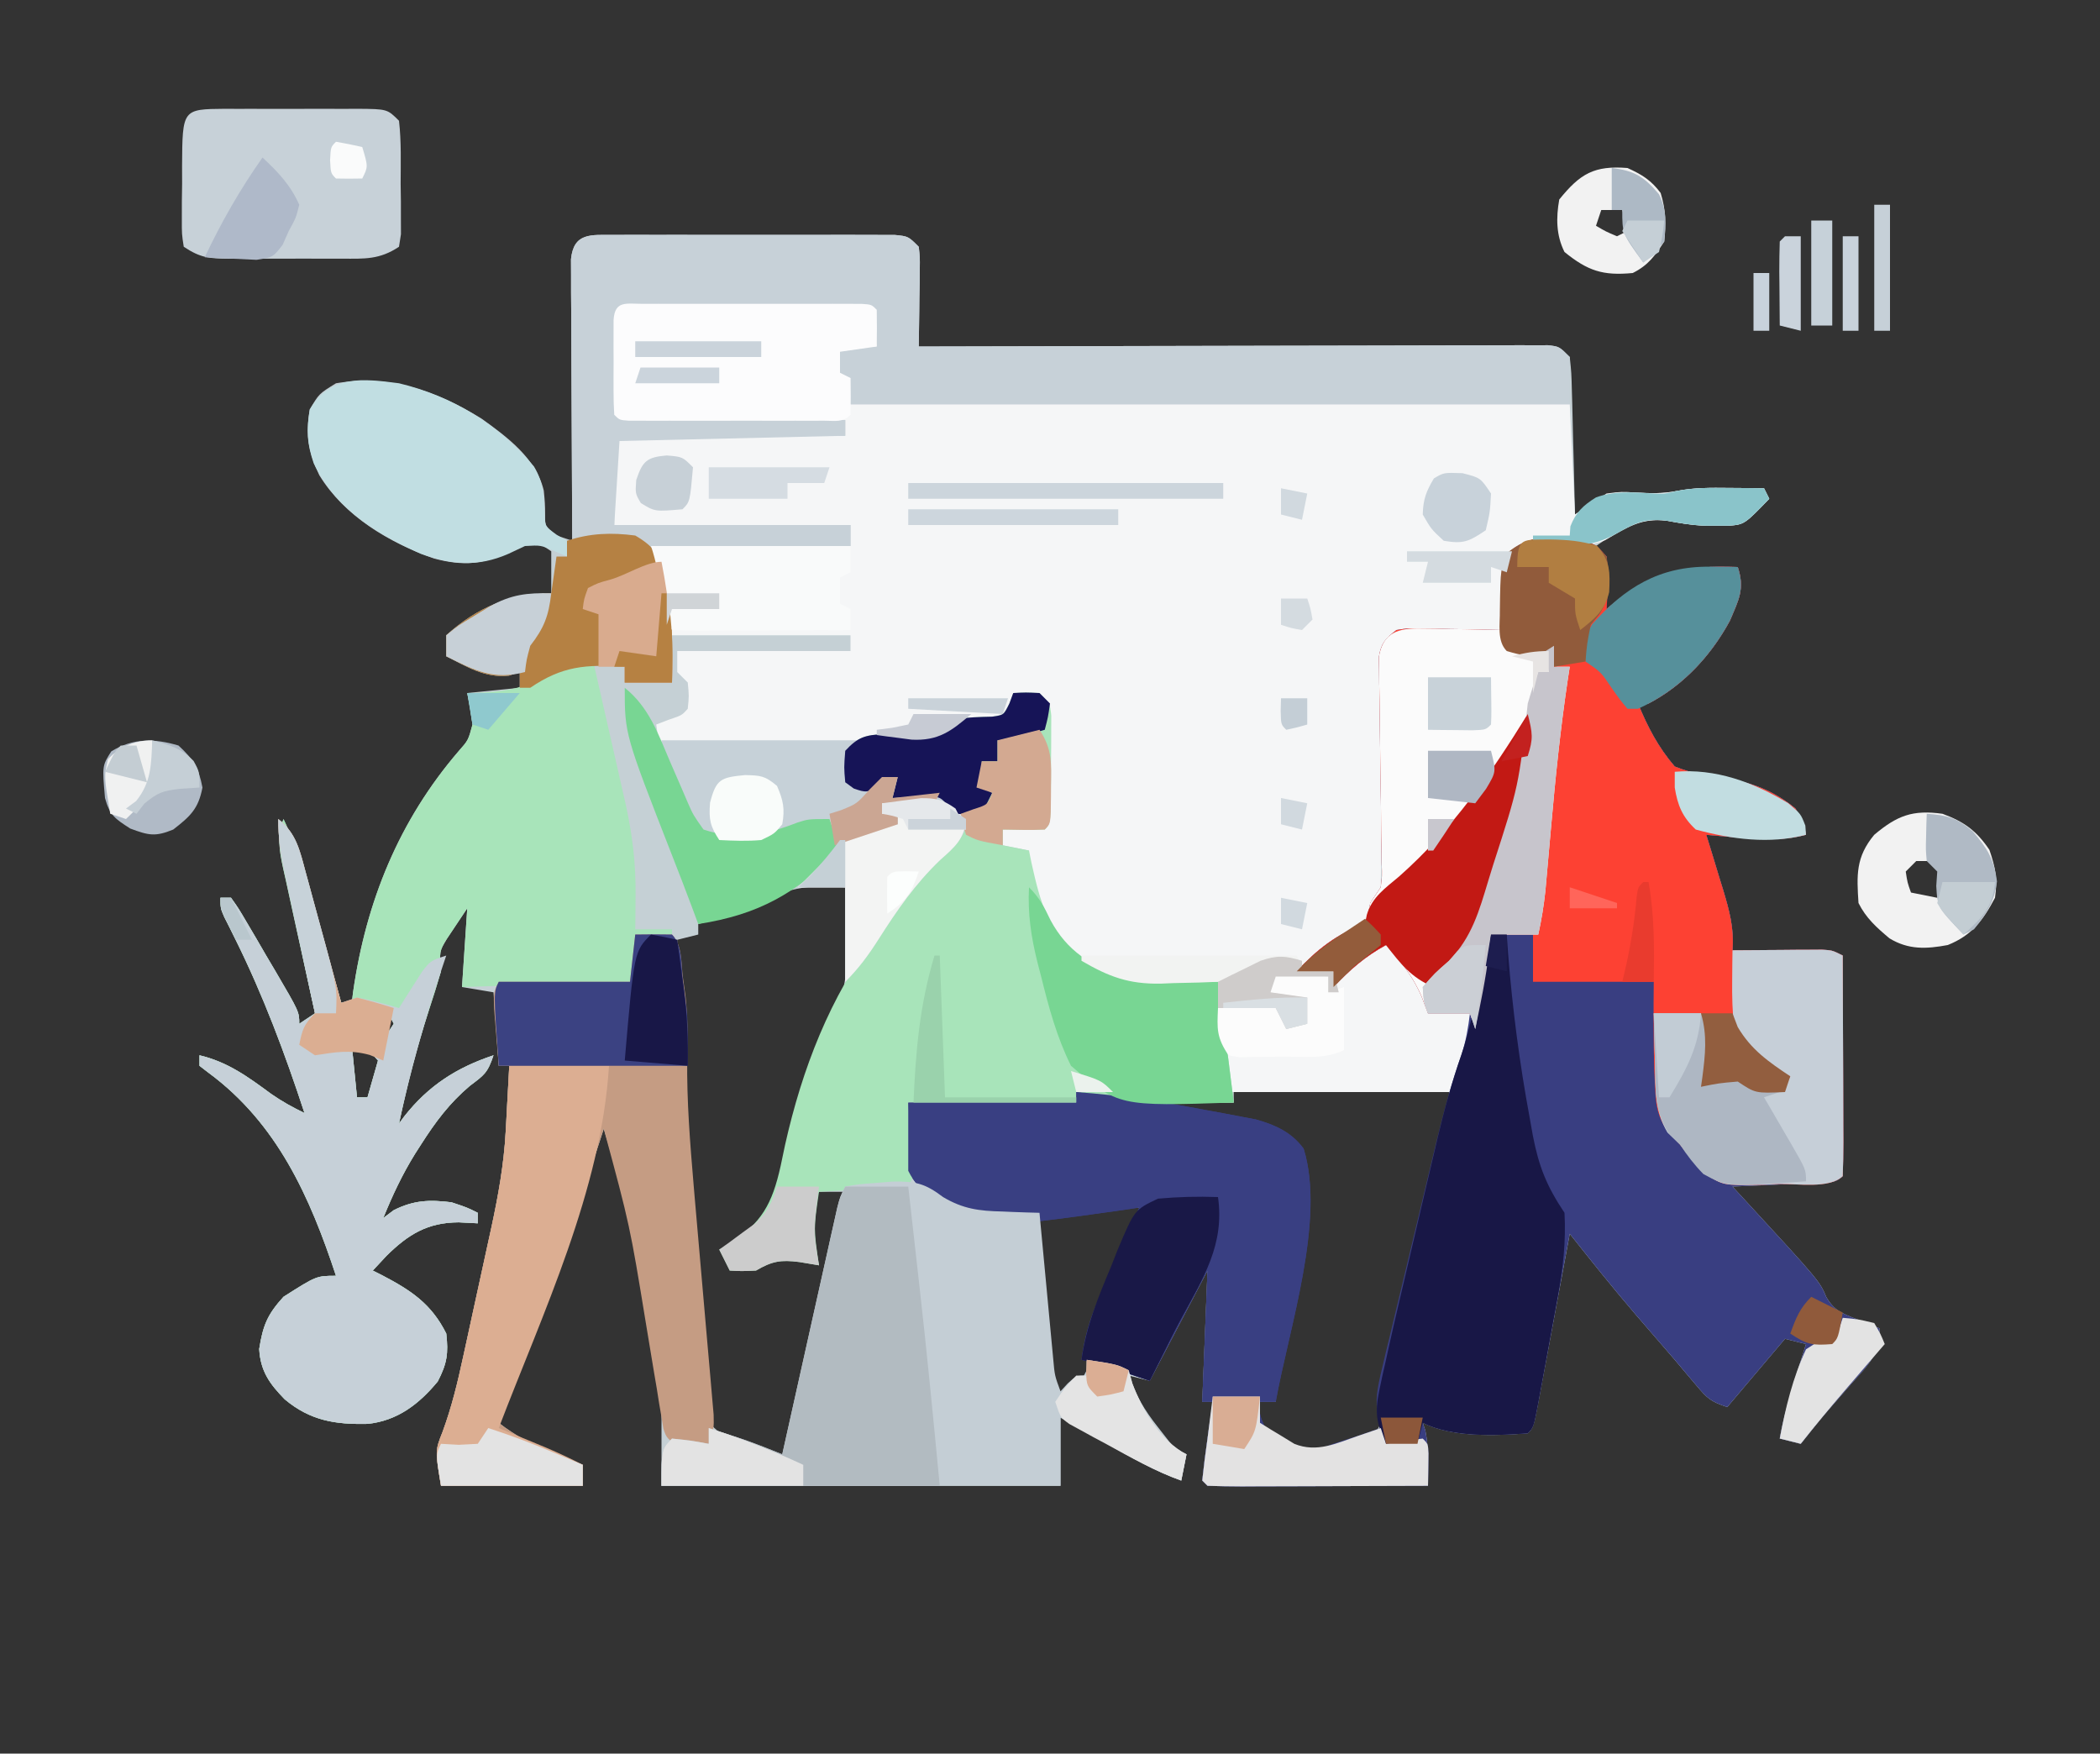 <?xml version="1.0" encoding="UTF-8"?>
<svg version="1.1" xmlns="http://www.w3.org/2000/svg" width="400" height="334">
<rect width="100%" height="100%" fill="#333333" stroke="none"/>
<path d="M0 0 C1.852 -0.009 1.852 -0.009 3.741 -0.019 C5.095 -0.016 6.448 -0.011 7.801 -0.007 C9.183 -0.008 10.566 -0.01 11.948 -0.013 C14.847 -0.016 17.745 -0.011 20.644 -0.002 C24.363 0.009 28.082 0.003 31.801 -0.009 C34.656 -0.016 37.511 -0.014 40.366 -0.009 C41.738 -0.008 43.109 -0.009 44.481 -0.014 C46.396 -0.019 48.311 -0.01 50.227 0 C51.318 0.002 52.408 0.003 53.532 0.005 C56.113 0.259 56.113 0.259 58.113 2.259 C58.34 4.23 58.34 4.23 58.309 6.61 C58.299 7.887 58.299 7.887 58.289 9.188 C58.264 10.523 58.264 10.523 58.238 11.884 C58.229 12.781 58.22 13.678 58.211 14.603 C58.187 16.822 58.154 19.04 58.113 21.259 C58.74 21.257 59.367 21.255 60.013 21.253 C75.252 21.209 90.491 21.176 105.73 21.155 C113.1 21.145 120.469 21.131 127.838 21.108 C134.26 21.088 140.681 21.075 147.103 21.071 C150.505 21.068 153.906 21.062 157.308 21.047 C161.101 21.033 164.894 21.031 168.687 21.032 C170.387 21.021 170.387 21.021 172.122 21.01 C173.151 21.013 174.181 21.015 175.241 21.018 C176.588 21.016 176.588 21.016 177.962 21.013 C180.113 21.259 180.113 21.259 182.113 23.259 C182.432 26.24 182.432 26.24 182.527 30.017 C182.556 31.011 182.556 31.011 182.586 32.026 C182.646 34.145 182.692 36.264 182.738 38.384 C182.776 39.82 182.816 41.256 182.855 42.692 C182.952 46.214 183.036 49.736 183.113 53.259 C184.045 52.606 184.977 51.953 185.937 51.281 C189.357 49.104 190.725 48.83 194.676 49.071 C197.428 49.216 199.791 49.324 202.496 48.774 C205.843 48.115 209.018 48.164 212.426 48.196 C213.68 48.205 214.934 48.214 216.227 48.224 C217.179 48.235 218.132 48.247 219.113 48.259 C219.443 48.919 219.773 49.579 220.113 50.259 C215.361 55.169 215.361 55.169 212.266 55.392 C211.535 55.389 210.804 55.386 210.051 55.384 C209.245 55.383 208.439 55.381 207.609 55.38 C205.202 55.263 202.979 54.883 200.613 54.446 C195.176 53.717 191.482 56.274 187.113 59.259 C187.773 59.919 188.433 60.579 189.113 61.259 C189.309 63.642 189.309 63.642 189.238 66.384 C189.22 67.294 189.202 68.204 189.184 69.142 C189.149 70.19 189.149 70.19 189.113 71.259 C189.621 70.849 190.129 70.439 190.652 70.017 C198.485 63.886 204.284 62.944 214.113 63.259 C215.504 67.431 214.281 69.532 212.617 73.485 C209.048 80.067 203.783 85.796 197.113 89.259 C196.453 89.259 195.793 89.259 195.113 89.259 C196.955 93.724 198.953 97.585 202.113 101.259 C205.657 102.658 208.885 103.182 212.652 103.7 C217.454 104.475 221.338 106.183 225.113 109.259 C226.676 112.071 226.676 112.071 227.113 114.259 C222.868 115.355 219.154 115.187 214.801 114.821 C212.919 114.669 212.919 114.669 211 114.513 C210.047 114.429 209.095 114.345 208.113 114.259 C208.474 115.428 208.835 116.597 209.207 117.802 C209.676 119.35 210.145 120.898 210.613 122.446 C210.971 123.6 210.971 123.6 211.336 124.776 C212.515 128.702 213.446 132.109 213.113 136.259 C213.678 136.254 214.243 136.248 214.826 136.243 C217.38 136.222 219.934 136.209 222.488 136.196 C223.378 136.188 224.267 136.18 225.184 136.171 C226.034 136.168 226.885 136.164 227.762 136.161 C228.547 136.156 229.333 136.151 230.142 136.145 C232.113 136.259 232.113 136.259 234.113 137.259 C234.138 143.222 234.156 149.185 234.168 155.148 C234.173 157.178 234.18 159.209 234.189 161.239 C234.201 164.151 234.207 167.062 234.211 169.974 C234.216 170.887 234.221 171.801 234.227 172.742 C234.227 174.915 234.175 177.087 234.113 179.259 C232.529 180.843 230.836 180.479 228.641 180.575 C227.292 180.638 227.292 180.638 225.916 180.702 C224.97 180.741 224.025 180.781 223.051 180.821 C222.101 180.864 221.152 180.908 220.174 180.952 C217.82 181.059 215.467 181.161 213.113 181.259 C213.838 182.044 214.562 182.829 215.309 183.638 C229.686 199.245 229.686 199.245 230.977 202.306 C232.487 204.9 233.983 205.407 236.738 206.509 C237.556 206.844 238.373 207.179 239.215 207.524 C239.841 207.767 240.468 208.009 241.113 208.259 C241.113 213.303 239.057 215.141 235.863 218.696 C234.878 219.82 233.894 220.943 232.91 222.067 C232.436 222.603 231.963 223.14 231.475 223.692 C229.619 225.827 227.86 228.034 226.113 230.259 C224.793 229.929 223.473 229.599 222.113 229.259 C222.837 225.212 223.948 221.368 225.176 217.446 C225.538 216.285 225.9 215.123 226.273 213.927 C226.551 213.046 226.828 212.166 227.113 211.259 C225.793 210.929 224.473 210.599 223.113 210.259 C219.483 214.549 215.853 218.839 212.113 223.259 C208.889 222.184 208.281 221.583 206.176 219.071 C205.567 218.353 204.959 217.635 204.332 216.896 C203.6 216.025 202.868 215.155 202.113 214.259 C201.167 213.16 200.219 212.062 199.27 210.966 C198.238 209.772 197.207 208.578 196.176 207.384 C195.698 206.832 195.221 206.28 194.729 205.711 C190.394 200.664 186.248 195.47 182.113 190.259 C181.906 191.374 181.7 192.49 181.487 193.639 C180.721 197.764 179.95 201.888 179.177 206.012 C178.843 207.799 178.511 209.587 178.179 211.375 C177.704 213.94 177.224 216.504 176.742 219.067 C176.594 219.872 176.446 220.676 176.294 221.504 C175.227 227.145 175.227 227.145 174.113 228.259 C167.957 228.726 159.726 229.065 154.113 226.259 C154.278 226.754 154.443 227.249 154.613 227.759 C155.319 231.285 155.143 234.663 155.113 238.259 C149.15 238.283 143.187 238.302 137.224 238.314 C135.194 238.319 133.163 238.326 131.133 238.334 C128.222 238.346 125.31 238.352 122.398 238.356 C121.028 238.364 121.028 238.364 119.63 238.372 C117.458 238.372 115.285 238.321 113.113 238.259 C112.783 237.929 112.453 237.599 112.113 237.259 C112.391 234.573 112.722 231.928 113.113 229.259 C113.21 228.57 113.307 227.882 113.406 227.173 C113.637 225.534 113.874 223.896 114.113 222.259 C113.453 222.259 112.793 222.259 112.113 222.259 C112.443 214.009 112.773 205.759 113.113 197.259 C109.483 204.189 105.853 211.119 102.113 218.259 C100.793 217.929 99.473 217.599 98.113 217.259 C99.452 221.034 101.13 223.873 103.613 227.009 C104.222 227.787 104.83 228.566 105.457 229.368 C106.984 231.352 106.984 231.352 109.113 232.259 C108.783 233.909 108.453 235.559 108.113 237.259 C103.037 235.46 98.476 232.769 93.801 230.134 C92.965 229.666 92.129 229.198 91.268 228.716 C89.215 227.566 87.164 226.413 85.113 225.259 C85.113 229.549 85.113 233.839 85.113 238.259 C60.033 238.259 34.953 238.259 9.113 238.259 C9.113 233.309 9.113 228.359 9.113 223.259 C8.742 220.012 8.335 216.943 7.723 213.755 C7.504 212.538 7.504 212.538 7.281 211.297 C6.974 209.608 6.661 207.92 6.342 206.234 C5.864 203.698 5.407 201.16 4.953 198.62 C3.198 188.98 1.036 179.616 -1.887 170.259 C-2.173 171.138 -2.459 172.017 -2.754 172.923 C-8.629 190.92 -14.695 208.735 -21.887 226.259 C-18.612 228.814 -15.501 230.392 -11.637 231.946 C-10.559 232.383 -9.481 232.82 -8.371 233.271 C-7.551 233.597 -6.731 233.923 -5.887 234.259 C-5.887 235.579 -5.887 236.899 -5.887 238.259 C-14.797 238.259 -23.707 238.259 -32.887 238.259 C-34.005 231.548 -34.005 231.548 -32.588 227.984 C-30.854 223.27 -29.716 218.562 -28.66 213.657 C-28.467 212.777 -28.274 211.896 -28.075 210.988 C-27.671 209.142 -27.269 207.295 -26.87 205.447 C-26.262 202.633 -25.645 199.821 -25.027 197.009 C-24.634 195.204 -24.24 193.4 -23.848 191.595 C-23.665 190.762 -23.483 189.93 -23.295 189.072 C-21.996 183.04 -20.905 177.029 -20.57 170.856 C-20.528 170.112 -20.487 169.368 -20.443 168.601 C-20.404 167.848 -20.365 167.096 -20.324 166.321 C-20.259 165.152 -20.259 165.152 -20.193 163.96 C-20.088 162.06 -19.987 160.159 -19.887 158.259 C-20.547 158.259 -21.207 158.259 -21.887 158.259 C-22.217 153.639 -22.547 149.019 -22.887 144.259 C-24.867 143.929 -26.847 143.599 -28.887 143.259 C-28.557 138.309 -28.227 133.359 -27.887 128.259 C-28.712 129.496 -29.537 130.734 -30.387 132.009 C-30.851 132.705 -31.315 133.401 -31.793 134.118 C-33.19 136.452 -33.19 136.452 -32.887 140.259 C-33.608 142.766 -34.373 145.224 -35.199 147.696 C-37.51 154.817 -39.343 161.928 -40.887 169.259 C-40.558 168.811 -40.229 168.364 -39.891 167.903 C-35.286 162.051 -29.943 158.611 -22.887 156.259 C-24.009 159.627 -24.656 160.018 -27.387 162.071 C-31.298 165.376 -33.97 168.981 -36.699 173.259 C-37.072 173.84 -37.444 174.421 -37.828 175.02 C-40.272 178.962 -42.148 182.96 -43.887 187.259 C-43.227 186.764 -42.567 186.269 -41.887 185.759 C-38.059 183.845 -35.091 183.742 -30.887 184.259 C-27.887 185.259 -27.887 185.259 -25.887 186.259 C-25.887 186.919 -25.887 187.579 -25.887 188.259 C-27.083 188.197 -28.279 188.135 -29.512 188.071 C-35.442 188.103 -39.113 190.346 -43.262 194.446 C-44.561 195.838 -44.561 195.838 -45.887 197.259 C-45.283 197.562 -44.68 197.865 -44.059 198.177 C-38.592 201.042 -34.726 203.58 -31.887 209.259 C-31.456 213.051 -31.734 214.966 -33.512 218.384 C-37.066 222.686 -41.204 225.888 -46.902 226.462 C-53.019 226.59 -57.776 225.86 -62.652 221.782 C-65.547 218.82 -67.278 216.404 -67.512 212.196 C-66.795 207.682 -65.958 205.638 -62.887 202.259 C-56.601 198.259 -56.601 198.259 -52.887 198.259 C-57.842 183.239 -64.085 169.207 -77.223 159.54 C-77.772 159.117 -78.321 158.694 -78.887 158.259 C-78.887 157.599 -78.887 156.939 -78.887 156.259 C-73.482 157.539 -69.652 160.369 -65.254 163.603 C-63.174 165.058 -61.163 166.157 -58.887 167.259 C-62.618 155.872 -66.718 144.925 -72.041 134.177 C-72.411 133.428 -72.782 132.679 -73.164 131.907 C-73.497 131.249 -73.829 130.591 -74.172 129.913 C-74.887 128.259 -74.887 128.259 -74.887 126.259 C-74.227 126.259 -73.567 126.259 -72.887 126.259 C-71.466 128.247 -71.466 128.247 -69.848 131.001 C-68.978 132.476 -68.978 132.476 -68.09 133.981 C-67.487 135.022 -66.883 136.062 -66.262 137.134 C-65.345 138.683 -65.345 138.683 -64.41 140.263 C-59.887 147.987 -59.887 147.987 -59.887 150.259 C-58.402 149.269 -58.402 149.269 -56.887 148.259 C-57.104 147.28 -57.321 146.301 -57.545 145.293 C-58.35 141.657 -59.143 138.019 -59.932 134.379 C-60.276 132.805 -60.622 131.232 -60.971 129.66 C-61.474 127.398 -61.965 125.133 -62.453 122.868 C-62.611 122.167 -62.77 121.466 -62.933 120.743 C-63.664 117.301 -64.18 114.602 -62.887 111.259 C-59.613 118.126 -57.738 125.389 -55.699 132.696 C-55.328 134.013 -54.956 135.331 -54.584 136.647 C-53.681 139.85 -52.782 143.054 -51.887 146.259 C-51.227 146.259 -50.567 146.259 -49.887 146.259 C-49.8 145.567 -49.714 144.874 -49.625 144.161 C-47.155 126.959 -40.879 111.52 -29.488 98.282 C-27.696 96.254 -27.696 96.254 -26.887 93.259 C-27.162 91.25 -27.489 89.247 -27.887 87.259 C-22.937 86.764 -22.937 86.764 -17.887 86.259 C-17.887 85.269 -17.887 84.279 -17.887 83.259 C-18.567 83.486 -19.248 83.713 -19.949 83.946 C-24.539 84.435 -27.868 82.268 -31.887 80.259 C-31.887 78.939 -31.887 77.619 -31.887 76.259 C-25.931 70.882 -19.818 68.389 -11.887 68.259 C-11.887 65.619 -11.887 62.979 -11.887 60.259 C-13.667 59.055 -13.667 59.055 -15.887 58.259 C-17.817 58.89 -17.817 58.89 -19.637 60.134 C-24.667 62.862 -28.775 63.09 -34.227 61.634 C-42.735 58.623 -51.283 53.596 -56.074 45.759 C-58.165 41.316 -58.697 38.119 -57.887 33.259 C-56.137 30.259 -56.137 30.259 -52.887 28.259 C-42.75 26.549 -33.686 29.715 -25.137 35.009 C-20.222 38.536 -14.766 42.569 -13.305 48.7 C-13.074 51.134 -13.074 51.134 -13.055 53.376 C-13.068 55.506 -13.068 55.506 -10.887 57.259 C-9.402 57.754 -9.402 57.754 -7.887 58.259 C-7.891 57.562 -7.896 56.865 -7.9 56.146 C-7.94 49.584 -7.971 43.021 -7.99 36.458 C-8.001 33.084 -8.015 29.71 -8.038 26.335 C-8.062 22.458 -8.073 18.581 -8.082 14.704 C-8.092 13.489 -8.103 12.275 -8.113 11.023 C-8.113 9.902 -8.114 8.781 -8.114 7.626 C-8.118 6.636 -8.123 5.646 -8.127 4.625 C-7.608 -0.487 -4.305 0.006 0 0 Z M186.113 73.259 C186.113 76.259 186.113 76.259 186.113 76.259 Z M28.207 127.169 C24.402 129.15 20.239 130.143 16.113 131.259 C16.113 131.919 16.113 132.579 16.113 133.259 C14.793 133.589 13.473 133.919 12.113 134.259 C12.258 137.842 12.404 141.425 12.551 145.009 C12.59 145.986 12.629 146.963 12.67 147.97 C12.811 151.4 12.961 154.829 13.113 158.259 C13.144 158.965 13.175 159.671 13.207 160.398 C13.796 173.653 14.636 186.883 15.678 200.111 C15.845 202.281 16.005 204.452 16.157 206.623 C16.381 209.807 16.629 212.988 16.883 216.169 C16.978 217.627 16.978 217.627 17.076 219.114 C17.152 220.01 17.229 220.906 17.308 221.829 C17.367 222.615 17.426 223.401 17.487 224.21 C18.358 227.058 19.568 227.76 22.113 229.259 C24.006 230.049 25.925 230.777 27.863 231.446 C29.341 231.963 29.341 231.963 30.848 232.489 C31.595 232.743 32.343 232.997 33.113 233.259 C34.681 226.157 36.248 219.054 37.813 211.951 C38.346 209.533 38.88 207.115 39.414 204.697 C40.179 201.229 40.943 197.762 41.707 194.294 C41.948 193.205 42.188 192.117 42.436 190.995 C42.656 189.994 42.877 188.993 43.104 187.962 C43.299 187.076 43.494 186.19 43.696 185.277 C44.147 183.439 44.147 183.439 44.113 182.259 C42.463 182.259 40.813 182.259 39.113 182.259 C37.196 185.078 37.12 186.335 37.426 189.821 C38.032 193.221 38.032 193.221 39.113 196.259 C38.577 195.908 38.041 195.558 37.488 195.196 C34.313 193.943 32.431 194.543 29.113 195.259 C26.781 195.597 24.448 195.932 22.113 196.259 C21.783 195.269 21.453 194.279 21.113 193.259 C21.717 192.928 22.32 192.596 22.941 192.255 C29.191 188.233 31.192 184.578 32.798 177.371 C33.087 176.022 33.371 174.673 33.651 173.323 C34.429 169.848 35.483 166.466 36.551 163.071 C36.758 162.396 36.964 161.72 37.177 161.024 C38.453 156.966 40.048 153.255 41.926 149.446 C45.462 141.479 44.514 132.78 44.113 124.259 C37.938 123.803 33.601 124.063 28.207 127.169 Z M-42.887 148.259 C-43.217 149.909 -43.547 151.559 -43.887 153.259 C-43.227 152.269 -42.567 151.279 -41.887 150.259 C-42.217 149.599 -42.547 148.939 -42.887 148.259 Z M-49.887 154.259 C-49.557 157.559 -49.227 160.859 -48.887 164.259 C-48.227 164.259 -47.567 164.259 -46.887 164.259 C-46.227 161.949 -45.567 159.639 -44.887 157.259 C-46.262 155.717 -46.262 155.717 -47.887 154.259 C-48.547 154.259 -49.207 154.259 -49.887 154.259 Z M-55.887 156.259 C-54.887 158.259 -54.887 158.259 -54.887 158.259 Z M118.113 163.259 C118.113 163.919 118.113 164.579 118.113 165.259 C113.493 165.259 108.873 165.259 104.113 165.259 C104.113 165.589 104.113 165.919 104.113 166.259 C104.825 166.384 105.536 166.509 106.269 166.638 C109.492 167.219 112.709 167.832 115.926 168.446 C117.045 168.643 118.165 168.839 119.318 169.042 C120.928 169.356 120.928 169.356 122.57 169.677 C123.56 169.86 124.55 170.043 125.57 170.232 C128.885 171.57 129.667 173.046 131.113 176.259 C131.328 179.333 131.328 179.333 131.051 182.946 C131.001 183.611 130.95 184.276 130.899 184.961 C130.183 193.181 128.813 201.333 127.486 209.472 C127.31 210.552 127.134 211.631 126.953 212.743 C126.711 214.193 126.711 214.193 126.465 215.672 C126.024 218.484 126.024 218.484 126.113 222.259 C125.123 222.259 124.133 222.259 123.113 222.259 C122.783 223.909 122.453 225.559 122.113 227.259 C123.666 228.13 125.231 228.98 126.801 229.821 C128.106 230.535 128.106 230.535 129.438 231.263 C132.585 232.434 133.939 232.22 137.113 231.259 C137.912 231.042 138.712 230.826 139.535 230.603 C140.303 230.324 141.072 230.046 141.863 229.759 C142.642 229.501 143.42 229.243 144.223 228.978 C146.862 226.578 146.473 224.342 146.789 220.938 C147.387 215.994 148.659 211.197 149.836 206.364 C150.101 205.254 150.366 204.145 150.639 203.001 C151.479 199.482 152.327 195.964 153.176 192.446 C154.028 188.911 154.879 185.375 155.723 181.838 C156.248 179.643 156.776 177.449 157.309 175.257 C157.546 174.265 157.783 173.273 158.028 172.252 C158.238 171.382 158.448 170.512 158.664 169.615 C159.238 167.004 159.238 167.004 159.113 163.259 C145.583 163.259 132.053 163.259 118.113 163.259 Z M88.926 185.696 C87.88 185.778 86.835 185.859 85.758 185.942 C83.14 186.105 83.14 186.105 81.113 187.259 C81.635 199.004 82.593 210.6 84.113 222.259 C88.413 219.605 88.413 219.605 90.574 215.307 C90.664 213.797 90.744 212.285 90.816 210.774 C91.385 205.958 93.67 201.691 95.676 197.321 C96.513 195.459 97.348 193.596 98.18 191.731 C98.55 190.919 98.921 190.107 99.303 189.271 C100.238 187.311 100.238 187.311 100.113 185.259 C96.358 185.21 92.668 185.394 88.926 185.696 Z " fill="#C5D0D5" transform="translate(116.887,44.741)"/>
<path d="M0 0 C1.437 -0.005 1.437 -0.005 2.902 -0.01 C3.944 -0.008 4.985 -0.006 6.059 -0.003 C7.12 -0.004 8.182 -0.005 9.276 -0.006 C11.525 -0.007 13.775 -0.005 16.024 -0.001 C19.481 0.004 22.938 -0.001 26.395 -0.007 C28.574 -0.007 30.754 -0.005 32.934 -0.003 C34.496 -0.006 34.496 -0.006 36.09 -0.01 C37.048 -0.006 38.005 -0.003 38.992 0 C39.84 0.001 40.687 0.002 41.56 0.002 C43.496 0.129 43.496 0.129 44.496 1.129 C44.537 3.462 44.539 5.796 44.496 8.129 C42.186 8.459 39.876 8.789 37.496 9.129 C37.496 10.449 37.496 11.769 37.496 13.129 C38.156 13.459 38.816 13.789 39.496 14.129 C39.496 15.779 39.496 17.429 39.496 19.129 C84.706 19.129 129.916 19.129 176.496 19.129 C176.826 26.059 177.156 32.989 177.496 40.129 C179.476 38.809 181.456 37.489 183.496 36.129 C186.312 35.774 186.312 35.774 189.059 35.942 C191.81 36.086 194.174 36.195 196.879 35.645 C200.226 34.986 203.401 35.035 206.809 35.067 C208.063 35.076 209.317 35.085 210.609 35.094 C211.562 35.106 212.515 35.117 213.496 35.129 C213.826 35.789 214.156 36.449 214.496 37.129 C209.744 42.04 209.744 42.04 206.648 42.262 C205.918 42.26 205.187 42.257 204.434 42.254 C203.627 42.253 202.82 42.252 201.988 42.25 C199.6 42.134 197.405 41.755 195.059 41.317 C190.156 40.673 187.415 42.606 183.258 45 C178.933 46.768 174.863 46.254 170.281 45.817 C167.334 45.827 167.334 45.827 165.66 48.266 C164.432 51.288 164.004 53.695 163.809 56.942 C163.743 57.918 163.677 58.894 163.609 59.899 C163.572 60.635 163.535 61.371 163.496 62.129 C162.901 62.149 162.305 62.169 161.692 62.189 C159.001 62.285 156.311 62.394 153.621 62.504 C152.684 62.535 151.747 62.566 150.781 62.598 C149.437 62.656 149.437 62.656 148.066 62.715 C147.239 62.747 146.412 62.778 145.559 62.811 C143.276 62.955 143.276 62.955 141.496 65.129 C141.166 67.188 141.166 67.188 141.177 69.579 C141.157 70.5 141.138 71.421 141.117 72.369 C141.105 73.365 141.094 74.361 141.082 75.387 C141.063 76.405 141.043 77.424 141.023 78.473 C140.963 81.733 140.917 84.994 140.871 88.254 C140.833 90.461 140.794 92.668 140.754 94.875 C140.658 100.293 140.573 105.711 140.496 111.129 C141.156 111.459 141.816 111.789 142.496 112.129 C141.857 112.563 141.217 112.996 140.559 113.442 C138.229 115.042 138.229 115.042 137.496 118.129 C135.535 119.665 135.535 119.665 133.121 121.192 C132.33 121.698 131.538 122.205 130.723 122.727 C129.988 123.19 129.253 123.653 128.496 124.129 C127.506 124.789 126.516 125.449 125.496 126.129 C126.465 126.253 127.435 126.377 128.434 126.504 C129.444 126.711 130.455 126.917 131.496 127.129 C131.826 127.789 132.156 128.449 132.496 129.129 C133.094 128.389 133.094 128.389 133.703 127.633 C134.233 126.993 134.763 126.352 135.309 125.692 C135.831 125.054 136.353 124.416 136.891 123.758 C138.496 122.129 138.496 122.129 141.496 121.129 C142.841 122.703 144.172 124.288 145.496 125.879 C146.61 127.202 146.61 127.202 147.746 128.551 C149.496 131.129 149.496 131.129 149.496 135.129 C152.136 135.129 154.776 135.129 157.496 135.129 C157.381 136.693 157.253 138.255 157.121 139.817 C157.051 140.687 156.982 141.557 156.91 142.454 C156.496 145.129 156.496 145.129 154.496 150.129 C140.306 150.129 126.116 150.129 111.496 150.129 C109.246 138.879 109.246 138.879 109.371 134.004 C109.389 133.074 109.407 132.143 109.426 131.184 C109.449 130.506 109.472 129.828 109.496 129.129 C107.721 129.216 107.721 129.216 105.91 129.305 C89.022 129.886 89.022 129.886 81.496 124.129 C76.763 119.646 73.701 113.052 73.246 106.567 C73.329 105.763 73.411 104.958 73.496 104.129 C71.846 103.799 70.196 103.469 68.496 103.129 C68.496 102.139 68.496 101.149 68.496 100.129 C71.136 99.799 73.776 99.469 76.496 99.129 C76.525 95.317 76.543 91.504 76.559 87.692 C76.571 86.059 76.571 86.059 76.584 84.393 C76.589 82.841 76.589 82.841 76.594 81.258 C76.602 79.821 76.602 79.821 76.61 78.354 C76.747 76.157 76.747 76.157 75.496 75.129 C73.038 74.796 73.038 74.796 70.496 75.129 C69.836 76.119 69.176 77.109 68.496 78.129 C66.438 78.754 66.438 78.754 64.059 79.129 C60.663 79.576 60.663 79.576 58.148 81.688 C55.495 84.003 52.913 83.338 49.496 83.192 C44.149 82.825 44.149 82.825 39.496 85.129 C39.246 88.213 39.246 88.213 39.496 91.129 C40.486 91.459 41.476 91.789 42.496 92.129 C43.486 91.469 44.476 90.809 45.496 90.129 C46.486 90.129 47.476 90.129 48.496 90.129 C48.001 92.109 48.001 92.109 47.496 94.129 C48.088 93.999 48.679 93.869 49.289 93.735 C55.75 92.607 55.75 92.607 59.621 95.317 C61.496 98.129 61.496 98.129 61.359 100.067 C60.239 102.743 58.723 104.013 56.559 105.942 C51.81 110.493 48.367 115.473 44.86 120.988 C42.905 124.058 41.088 126.537 38.496 129.129 C38.496 123.189 38.496 117.249 38.496 111.129 C35.526 111.129 32.556 111.129 29.496 111.129 C30.28 110.366 31.064 109.603 31.871 108.817 C34.569 106.22 34.569 106.22 36.496 103.129 C36.184 100.483 36.184 100.483 35.496 98.129 C34.65 98.418 33.805 98.707 32.934 99.004 C19.111 103.528 19.111 103.528 12.512 101.528 C9.529 99.458 8.323 96.573 6.809 93.379 C6.501 92.771 6.194 92.163 5.877 91.536 C4.029 87.751 2.977 84.308 2.496 80.129 C3.3 79.82 4.105 79.511 4.934 79.192 C7.387 78.366 7.387 78.366 8.496 77.129 C8.746 74.671 8.746 74.671 8.496 72.129 C7.836 71.469 7.176 70.809 6.496 70.129 C6.496 68.809 6.496 67.489 6.496 66.129 C17.386 66.129 28.276 66.129 39.496 66.129 C39.496 65.139 39.496 64.149 39.496 63.129 C28.276 63.129 17.056 63.129 5.496 63.129 C4.836 60.159 4.176 57.189 3.496 54.129 C2.836 51.489 2.176 48.849 1.496 46.129 C14.036 46.129 26.576 46.129 39.496 46.129 C39.496 44.809 39.496 43.489 39.496 42.129 C24.646 42.129 9.796 42.129 -5.504 42.129 C-5.504 26.129 -5.504 26.129 -4.504 25.129 C-3.153 25.037 -1.797 25.012 -0.443 25.016 C0.418 25.016 1.279 25.016 2.165 25.016 C3.101 25.021 4.036 25.026 5 25.032 C5.953 25.033 6.906 25.035 7.888 25.036 C10.945 25.042 14.002 25.054 17.059 25.067 C19.126 25.072 21.193 25.076 23.26 25.081 C28.339 25.092 33.417 25.109 38.496 25.129 C38.496 24.139 38.496 23.149 38.496 22.129 C36.55 22.137 36.55 22.137 34.565 22.145 C29.77 22.163 24.975 22.175 20.179 22.184 C18.101 22.189 16.022 22.196 13.943 22.205 C10.962 22.217 7.981 22.223 5 22.227 C3.597 22.235 3.597 22.235 2.165 22.243 C0.874 22.243 0.874 22.243 -0.443 22.243 C-1.205 22.245 -1.966 22.247 -2.751 22.25 C-4.504 22.129 -4.504 22.129 -5.504 21.129 C-5.603 19.653 -5.635 18.172 -5.637 16.692 C-5.638 15.797 -5.639 14.903 -5.641 13.981 C-5.635 12.569 -5.635 12.569 -5.629 11.129 C-5.633 10.188 -5.637 9.247 -5.641 8.278 C-5.639 7.383 -5.638 6.489 -5.637 5.567 C-5.635 4.327 -5.635 4.327 -5.633 3.063 C-5.382 -0.69 -3.249 0.003 0 0 Z " fill="#F5F6F7" transform="translate(122.504,57.871)"/>
<path d="M0 0 C5.414 0.761 5.414 0.761 7.641 3.371 C8.043 6.744 7.926 9.992 7.641 13.371 C8.149 12.961 8.656 12.551 9.18 12.129 C17.012 5.998 22.811 5.056 32.641 5.371 C34.031 9.543 32.808 11.644 31.145 15.598 C27.576 22.179 22.31 27.908 15.641 31.371 C14.981 31.371 14.321 31.371 13.641 31.371 C15.482 35.836 17.48 39.697 20.641 43.371 C24.185 44.77 27.412 45.294 31.18 45.812 C35.981 46.587 39.866 48.295 43.641 51.371 C45.203 54.184 45.203 54.184 45.641 56.371 C41.395 57.467 37.681 57.3 33.328 56.934 C32.074 56.832 30.82 56.73 29.527 56.625 C28.575 56.541 27.622 56.457 26.641 56.371 C27.002 57.54 27.363 58.709 27.734 59.914 C28.203 61.462 28.672 63.01 29.141 64.559 C29.379 65.328 29.618 66.096 29.863 66.889 C31.043 70.815 31.973 74.222 31.641 78.371 C32.206 78.366 32.771 78.361 33.353 78.355 C35.907 78.334 38.461 78.321 41.016 78.309 C42.35 78.296 42.35 78.296 43.711 78.283 C44.562 78.28 45.413 78.277 46.289 78.273 C47.075 78.268 47.86 78.263 48.669 78.258 C50.641 78.371 50.641 78.371 52.641 79.371 C52.665 85.334 52.683 91.297 52.696 97.26 C52.701 99.291 52.707 101.321 52.716 103.351 C52.728 106.263 52.734 109.174 52.738 112.086 C52.743 112.999 52.749 113.913 52.754 114.854 C52.754 117.027 52.703 119.199 52.641 121.371 C51.057 122.955 49.363 122.591 47.168 122.688 C46.269 122.729 45.37 122.771 44.443 122.814 C43.498 122.854 42.552 122.893 41.578 122.934 C40.629 122.977 39.679 123.02 38.701 123.064 C36.348 123.171 33.994 123.273 31.641 123.371 C32.365 124.156 33.09 124.941 33.836 125.75 C48.213 141.357 48.213 141.357 49.504 144.418 C51.014 147.013 52.51 147.519 55.266 148.621 C56.083 148.956 56.9 149.291 57.742 149.637 C58.369 149.879 58.995 150.121 59.641 150.371 C59.641 155.416 57.584 157.254 54.391 160.809 C53.406 161.932 52.421 163.056 51.438 164.18 C50.964 164.716 50.49 165.252 50.002 165.804 C48.147 167.94 46.387 170.146 44.641 172.371 C43.321 172.041 42.001 171.711 40.641 171.371 C41.365 167.324 42.475 163.48 43.703 159.559 C44.065 158.397 44.428 157.236 44.801 156.039 C45.078 155.159 45.355 154.278 45.641 153.371 C44.321 153.041 43.001 152.711 41.641 152.371 C38.011 156.661 34.381 160.951 30.641 165.371 C27.416 164.296 26.808 163.695 24.703 161.184 C24.095 160.466 23.486 159.748 22.859 159.008 C22.127 158.138 21.395 157.268 20.641 156.371 C19.694 155.272 18.746 154.175 17.797 153.078 C16.765 151.884 15.734 150.69 14.703 149.496 C14.226 148.944 13.748 148.392 13.256 147.823 C8.921 142.776 4.776 137.583 0.641 132.371 C0.434 133.487 0.227 134.602 0.014 135.752 C-0.752 139.877 -1.523 144.001 -2.295 148.124 C-2.629 149.912 -2.962 151.7 -3.293 153.488 C-3.769 156.052 -4.249 158.616 -4.73 161.18 C-4.878 161.984 -5.026 162.788 -5.179 163.617 C-6.246 169.257 -6.246 169.257 -7.359 170.371 C-13.516 170.838 -21.747 171.177 -27.359 168.371 C-27.194 168.866 -27.029 169.361 -26.859 169.871 C-26.154 173.397 -26.33 176.775 -26.359 180.371 C-32.323 180.396 -38.286 180.414 -44.249 180.426 C-46.279 180.431 -48.309 180.438 -50.34 180.447 C-53.251 180.459 -56.163 180.464 -59.074 180.469 C-60.445 180.476 -60.445 180.476 -61.843 180.484 C-64.015 180.485 -66.188 180.433 -68.359 180.371 C-68.689 180.041 -69.019 179.711 -69.359 179.371 C-69.082 176.686 -68.751 174.04 -68.359 171.371 C-68.263 170.683 -68.166 169.994 -68.066 169.285 C-67.836 167.646 -67.598 166.009 -67.359 164.371 C-68.019 164.371 -68.679 164.371 -69.359 164.371 C-69.029 156.121 -68.699 147.871 -68.359 139.371 C-71.989 146.301 -75.619 153.231 -79.359 160.371 C-82.329 159.381 -85.299 158.391 -88.359 157.371 C-89.679 157.041 -90.999 156.711 -92.359 156.371 C-91.79 152.151 -90.8 148.642 -89.074 144.754 C-88.626 143.736 -88.178 142.717 -87.717 141.668 C-87.014 140.098 -87.014 140.098 -86.297 138.496 C-85.824 137.426 -85.352 136.356 -84.865 135.254 C-83.703 132.624 -82.534 129.996 -81.359 127.371 C-82.389 127.527 -83.419 127.683 -84.48 127.844 C-111.285 131.629 -111.285 131.629 -120.859 125.434 C-122.97 123.781 -124.162 122.766 -125.359 120.371 C-125.359 116.081 -125.359 111.791 -125.359 107.371 C-114.799 107.371 -104.239 107.371 -93.359 107.371 C-93.359 106.711 -93.359 106.051 -93.359 105.371 C-85.113 105.947 -77.098 107.185 -68.984 108.746 C-67.836 108.955 -66.687 109.164 -65.504 109.379 C-64.397 109.59 -63.289 109.802 -62.148 110.02 C-61.155 110.207 -60.162 110.394 -59.139 110.587 C-55.437 111.631 -52.357 113.016 -50.043 116.16 C-45.828 129.792 -52.914 150.577 -55.359 164.371 C-56.349 164.371 -57.339 164.371 -58.359 164.371 C-58.488 166.756 -58.488 166.756 -57.359 169.371 C-54.191 171.755 -50.924 173.411 -46.922 173.309 C-46.076 172.999 -45.231 172.69 -44.359 172.371 C-42.756 171.849 -41.151 171.328 -39.547 170.809 C-38.15 170.332 -36.754 169.854 -35.359 169.371 C-35.642 168.314 -35.642 168.314 -35.93 167.236 C-36.422 163.953 -36.007 161.753 -35.235 158.53 C-34.965 157.378 -34.694 156.227 -34.415 155.04 C-33.962 153.185 -33.962 153.185 -33.5 151.293 C-33.195 150.012 -32.89 148.731 -32.576 147.411 C-31.929 144.699 -31.277 141.989 -30.618 139.281 C-29.78 135.833 -28.955 132.381 -28.134 128.929 C-27.497 126.255 -26.856 123.582 -26.213 120.909 C-25.761 119.026 -25.31 117.142 -24.859 115.258 C-23.454 109.481 -21.965 103.811 -19.964 98.209 C-19.119 95.639 -18.703 93.049 -18.359 90.371 C-20.999 90.371 -23.639 90.371 -26.359 90.371 C-26.947 88.824 -26.947 88.824 -27.547 87.246 C-29.216 83.306 -31.503 80.536 -34.359 77.371 C-38.343 79.534 -41.249 82.083 -44.359 85.371 C-44.359 84.381 -44.359 83.391 -44.359 82.371 C-46.669 82.371 -48.979 82.371 -51.359 82.371 C-47.611 78.335 -43.627 75.127 -38.359 73.371 C-37.759 71.469 -37.759 71.469 -37.359 69.371 C-36.369 67.886 -36.369 67.886 -35.359 66.371 C-35.091 64.231 -35.091 64.231 -35.18 61.855 C-35.19 60.944 -35.2 60.033 -35.21 59.095 C-35.229 58.113 -35.249 57.132 -35.27 56.121 C-35.29 54.048 -35.31 51.975 -35.33 49.902 C-35.374 46.63 -35.422 43.358 -35.476 40.086 C-35.524 36.931 -35.554 33.776 -35.582 30.621 C-35.604 29.64 -35.626 28.658 -35.648 27.647 C-35.655 26.736 -35.661 25.825 -35.668 24.887 C-35.681 24.085 -35.694 23.284 -35.707 22.458 C-35.271 19.839 -34.443 18.968 -32.359 17.371 C-30.183 17.031 -30.183 17.031 -27.691 17.078 C-26.352 17.093 -26.352 17.093 -24.986 17.107 C-24.058 17.133 -23.129 17.158 -22.172 17.184 C-21.232 17.197 -20.291 17.211 -19.322 17.225 C-17.001 17.26 -14.68 17.309 -12.359 17.371 C-12.406 16.647 -12.452 15.922 -12.5 15.176 C-12.671 10.597 -12.595 7.034 -11.047 2.684 C-7.384 -0.468 -4.714 -0.309 0 0 Z M4.641 15.371 C4.641 18.371 4.641 18.371 4.641 18.371 Z " fill="#393E81" transform="translate(298.359,102.629)"/>
<path d="M0 0 C5.414 0.761 5.414 0.761 7.641 3.371 C8.043 6.744 7.926 9.992 7.641 13.371 C8.402 12.756 8.402 12.756 9.18 12.129 C17.012 5.998 22.811 5.056 32.641 5.371 C34.031 9.543 32.808 11.644 31.145 15.598 C27.576 22.179 22.31 27.908 15.641 31.371 C14.981 31.371 14.321 31.371 13.641 31.371 C15.482 35.836 17.48 39.697 20.641 43.371 C24.185 44.77 27.412 45.294 31.18 45.812 C35.981 46.587 39.866 48.295 43.641 51.371 C45.203 54.184 45.203 54.184 45.641 56.371 C41.395 57.467 37.681 57.3 33.328 56.934 C32.074 56.832 30.82 56.73 29.527 56.625 C28.575 56.541 27.622 56.457 26.641 56.371 C27.002 57.54 27.363 58.709 27.734 59.914 C28.203 61.462 28.672 63.01 29.141 64.559 C29.379 65.328 29.618 66.096 29.863 66.889 C31.043 70.815 31.973 74.222 31.641 78.371 C32.206 78.366 32.771 78.361 33.353 78.355 C35.907 78.334 38.461 78.321 41.016 78.309 C42.35 78.296 42.35 78.296 43.711 78.283 C44.562 78.28 45.413 78.277 46.289 78.273 C47.075 78.268 47.86 78.263 48.669 78.258 C50.641 78.371 50.641 78.371 52.641 79.371 C52.665 85.334 52.683 91.297 52.696 97.26 C52.701 99.291 52.707 101.321 52.716 103.351 C52.728 106.263 52.734 109.174 52.738 112.086 C52.743 112.999 52.749 113.913 52.754 114.854 C52.754 117.027 52.703 119.199 52.641 121.371 C50.146 123.866 43.857 122.798 40.516 122.871 C39.482 122.925 38.448 122.979 37.383 123.035 C29.859 123.17 29.859 123.17 26.478 120.953 C24.685 119.188 23.16 117.374 21.641 115.371 C20.457 114.103 20.457 114.103 19.25 112.809 C17.291 109.841 17.05 107.906 16.891 104.371 C16.835 103.243 16.78 102.115 16.723 100.953 C16.596 95.422 16.58 89.904 16.641 84.371 C9.051 84.371 1.461 84.371 -6.359 84.371 C-6.359 81.401 -6.359 78.431 -6.359 75.371 C-8.999 75.371 -11.639 75.371 -14.359 75.371 C-14.483 76.485 -14.607 77.599 -14.734 78.746 C-15.344 83.676 -16.334 88.514 -17.359 93.371 C-17.689 92.381 -18.019 91.391 -18.359 90.371 C-20.999 90.371 -23.639 90.371 -26.359 90.371 C-26.751 89.34 -27.143 88.309 -27.547 87.246 C-29.216 83.306 -31.503 80.536 -34.359 77.371 C-38.343 79.534 -41.249 82.083 -44.359 85.371 C-44.359 84.381 -44.359 83.391 -44.359 82.371 C-46.669 82.371 -48.979 82.371 -51.359 82.371 C-47.611 78.335 -43.627 75.127 -38.359 73.371 C-37.759 71.469 -37.759 71.469 -37.359 69.371 C-36.699 68.381 -36.039 67.391 -35.359 66.371 C-35.091 64.231 -35.091 64.231 -35.18 61.855 C-35.19 60.944 -35.2 60.033 -35.21 59.095 C-35.229 58.113 -35.249 57.132 -35.27 56.121 C-35.29 54.048 -35.31 51.975 -35.33 49.902 C-35.374 46.63 -35.422 43.358 -35.476 40.086 C-35.524 36.931 -35.554 33.776 -35.582 30.621 C-35.604 29.64 -35.626 28.658 -35.648 27.647 C-35.655 26.736 -35.661 25.825 -35.668 24.887 C-35.681 24.085 -35.694 23.284 -35.707 22.458 C-35.271 19.839 -34.443 18.968 -32.359 17.371 C-30.183 17.031 -30.183 17.031 -27.691 17.078 C-26.799 17.088 -25.906 17.097 -24.986 17.107 C-23.593 17.145 -23.593 17.145 -22.172 17.184 C-21.232 17.197 -20.291 17.211 -19.322 17.225 C-17.001 17.26 -14.68 17.309 -12.359 17.371 C-12.406 16.647 -12.452 15.922 -12.5 15.176 C-12.671 10.597 -12.595 7.034 -11.047 2.684 C-7.384 -0.468 -4.714 -0.309 0 0 Z M4.641 15.371 C4.641 18.371 4.641 18.371 4.641 18.371 Z " fill="#FD4133" transform="translate(298.359,102.629)"/>
<path d="M0 0 C0.981 4.305 1.959 8.61 2.936 12.915 C3.268 14.378 3.601 15.84 3.934 17.303 C4.415 19.412 4.893 21.523 5.371 23.633 C5.659 24.9 5.947 26.167 6.244 27.473 C7.477 33.224 8.118 38.485 8.062 44.375 C8.053 45.62 8.044 46.865 8.035 48.148 C8.024 49.089 8.012 50.03 8 51 C10.31 51 12.62 51 15 51 C15 51.33 15 51.66 15 52 C12.69 52 10.38 52 8 52 C8.021 53.114 8.041 54.227 8.062 55.375 C8 59 8 59 7 61 C-8.84 61.495 -8.84 61.495 -25 62 C-24.67 57.05 -24.34 52.1 -24 47 C-24.825 48.237 -25.65 49.475 -26.5 50.75 C-26.964 51.446 -27.428 52.142 -27.906 52.859 C-29.303 55.193 -29.303 55.193 -29 59 C-29.722 61.507 -30.487 63.965 -31.312 66.438 C-33.623 73.558 -35.456 80.67 -37 88 C-36.671 87.553 -36.343 87.105 -36.004 86.645 C-31.399 80.792 -26.056 77.352 -19 75 C-20.123 78.368 -20.77 78.759 -23.5 80.812 C-27.411 84.117 -30.083 87.722 -32.812 92 C-33.185 92.581 -33.558 93.162 -33.941 93.761 C-36.385 97.703 -38.262 101.701 -40 106 C-39.34 105.505 -38.68 105.01 -38 104.5 C-34.172 102.586 -31.204 102.483 -27 103 C-24 104 -24 104 -22 105 C-22 105.66 -22 106.32 -22 107 C-23.196 106.938 -24.392 106.876 -25.625 106.812 C-31.556 106.844 -35.226 109.087 -39.375 113.188 C-40.241 114.116 -41.108 115.044 -42 116 C-41.397 116.303 -40.793 116.606 -40.172 116.918 C-34.706 119.783 -30.839 122.321 -28 128 C-27.569 131.792 -27.848 133.707 -29.625 137.125 C-33.179 141.427 -37.317 144.629 -43.016 145.203 C-49.133 145.331 -53.89 144.601 -58.766 140.523 C-61.66 137.561 -63.391 135.145 -63.625 130.938 C-62.908 126.423 -62.072 124.379 -59 121 C-52.714 117 -52.714 117 -49 117 C-53.955 101.98 -60.198 87.948 -73.336 78.281 C-73.885 77.858 -74.434 77.436 -75 77 C-75 76.34 -75 75.68 -75 75 C-69.595 76.28 -65.766 79.11 -61.367 82.344 C-59.287 83.799 -57.276 84.898 -55 86 C-58.732 74.614 -62.831 63.666 -68.154 52.919 C-68.525 52.17 -68.895 51.42 -69.277 50.648 C-69.776 49.661 -69.776 49.661 -70.285 48.654 C-71 47 -71 47 -71 45 C-70.34 45 -69.68 45 -69 45 C-67.58 46.988 -67.58 46.988 -65.961 49.742 C-65.381 50.726 -64.801 51.709 -64.203 52.723 C-63.6 53.763 -62.997 54.803 -62.375 55.875 C-61.764 56.908 -61.153 57.94 -60.523 59.004 C-56 66.728 -56 66.728 -56 69 C-54.515 68.01 -54.515 68.01 -53 67 C-53.217 66.021 -53.435 65.043 -53.658 64.034 C-54.463 60.398 -55.256 56.76 -56.046 53.121 C-56.389 51.547 -56.735 49.973 -57.085 48.401 C-57.587 46.139 -58.078 43.874 -58.566 41.609 C-58.725 40.908 -58.883 40.207 -59.046 39.485 C-59.777 36.042 -60.293 33.343 -59 30 C-55.727 36.867 -53.852 44.13 -51.812 51.438 C-51.441 52.755 -51.069 54.072 -50.697 55.389 C-49.794 58.591 -48.895 61.795 -48 65 C-47.34 65 -46.68 65 -46 65 C-45.914 64.308 -45.827 63.616 -45.738 62.902 C-43.268 45.7 -36.992 30.261 -25.602 17.023 C-23.809 14.995 -23.809 14.995 -23 12 C-23.276 9.991 -23.602 7.988 -24 6 C-23.299 5.986 -22.598 5.972 -21.875 5.957 C-15.741 5.649 -11.739 4.859 -6.852 1.059 C-4.469 -0.304 -2.704 -0.075 0 0 Z M-39 67 C-39.33 68.65 -39.66 70.3 -40 72 C-39.34 71.01 -38.68 70.02 -38 69 C-38.33 68.34 -38.66 67.68 -39 67 Z M-46 73 C-45.67 76.3 -45.34 79.6 -45 83 C-44.34 83 -43.68 83 -43 83 C-42.34 80.69 -41.68 78.38 -41 76 C-42.375 74.458 -42.375 74.458 -44 73 C-44.66 73 -45.32 73 -46 73 Z M-52 75 C-51 77 -51 77 -51 77 Z " fill="#A8E4BA" transform="translate(113,126)"/>
<path d="M0 0 C2.375 -0.125 2.375 -0.125 5 0 C7 2 7 2 7.243 4.323 C7.239 5.269 7.235 6.216 7.23 7.191 C7.229 8.218 7.227 9.245 7.225 10.303 C7.206 11.916 7.206 11.916 7.188 13.562 C7.187 14.642 7.186 15.722 7.186 16.834 C7.14 24.86 7.14 24.86 6 26 C3.329 26.141 0.676 26.042 -2 26 C-2 26.99 -2 27.98 -2 29 C-0.35 29.33 1.3 29.66 3 30 C3.238 31.178 3.238 31.178 3.48 32.379 C5.165 39.964 6.675 45.62 12.914 50.496 C20.876 55.325 29.968 54.892 39 55 C41.112 70.745 41.112 70.745 42 78 C31.754 78.24 22.126 77.772 12 76 C12 76.66 12 77.32 12 78 C1.44 78 -9.12 78 -20 78 C-19.505 84.93 -19.505 84.93 -19 92 C-19.33 92.66 -19.66 93.32 -20 94 C-28.415 94.495 -28.415 94.495 -37 95 C-38.035 102.039 -38.035 102.039 -37 109 C-38.237 108.794 -39.475 108.588 -40.75 108.375 C-44.257 107.925 -45.92 108.194 -49 110 C-51.75 110.125 -51.75 110.125 -54 110 C-54.66 108.68 -55.32 107.36 -56 106 C-55.397 105.669 -54.793 105.337 -54.172 104.996 C-47.923 100.974 -45.922 97.319 -44.315 90.112 C-44.027 88.764 -43.743 87.414 -43.462 86.064 C-40.221 71.592 -34.926 57.871 -26 46 C-25.358 45.081 -24.716 44.162 -24.055 43.215 C-20.247 37.787 -16.368 33.127 -11.371 28.754 C-9.773 27.103 -9.773 27.103 -10.098 24.965 C-11.144 22.687 -11.969 21.481 -14 20 C-16.283 19.639 -16.283 19.639 -18.688 19.812 C-19.496 19.84 -20.304 19.867 -21.137 19.895 C-22.059 19.947 -22.059 19.947 -23 20 C-22.67 18.68 -22.34 17.36 -22 16 C-23.361 16.804 -23.361 16.804 -24.75 17.625 C-28 19 -28 19 -30.375 18.188 C-30.911 17.796 -31.448 17.404 -32 17 C-32.25 14.188 -32.25 14.188 -32 11 C-29.576 8.383 -28.245 8.014 -24.652 7.812 C-22.813 7.905 -22.813 7.905 -20.938 8 C-16.25 8.526 -16.25 8.526 -12.352 6.527 C-11.683 5.771 -11.683 5.771 -11 5 C-8.662 4.604 -6.427 4.562 -4.059 4.504 C-1.799 4.204 -1.799 4.204 -0.723 1.965 C-0.484 1.316 -0.246 0.668 0 0 Z " fill="#A8E4BA" transform="translate(193,132)"/>
<path d="M0 0 C1.852 -0.009 1.852 -0.009 3.741 -0.019 C5.095 -0.016 6.448 -0.011 7.801 -0.007 C9.183 -0.008 10.566 -0.01 11.948 -0.013 C14.847 -0.016 17.745 -0.011 20.644 -0.002 C24.363 0.009 28.082 0.003 31.801 -0.009 C34.656 -0.016 37.511 -0.014 40.366 -0.009 C41.738 -0.008 43.109 -0.009 44.481 -0.014 C46.396 -0.019 48.311 -0.01 50.227 0 C51.318 0.002 52.408 0.003 53.532 0.005 C56.113 0.259 56.113 0.259 58.113 2.259 C58.34 4.23 58.34 4.23 58.309 6.61 C58.302 7.461 58.296 8.312 58.289 9.188 C58.264 10.523 58.264 10.523 58.238 11.884 C58.229 12.781 58.22 13.678 58.211 14.603 C58.187 16.822 58.154 19.04 58.113 21.259 C58.74 21.257 59.367 21.255 60.013 21.253 C75.252 21.209 90.491 21.176 105.73 21.155 C113.1 21.145 120.469 21.131 127.838 21.108 C134.26 21.088 140.681 21.075 147.103 21.071 C150.505 21.068 153.906 21.062 157.308 21.047 C161.101 21.033 164.894 21.031 168.687 21.032 C170.387 21.021 170.387 21.021 172.122 21.01 C173.151 21.013 174.181 21.015 175.241 21.018 C176.588 21.016 176.588 21.016 177.962 21.013 C180.113 21.259 180.113 21.259 182.113 23.259 C182.113 26.229 182.113 29.199 182.113 32.259 C136.903 32.259 91.693 32.259 45.113 32.259 C45.113 30.609 45.113 28.959 45.113 27.259 C44.123 26.929 43.133 26.599 42.113 26.259 C42.443 24.609 42.773 22.959 43.113 21.259 C45.423 21.259 47.733 21.259 50.113 21.259 C49.618 17.794 49.618 17.794 49.113 14.259 C33.273 14.259 17.433 14.259 1.113 14.259 C1.113 20.859 1.113 27.459 1.113 34.259 C15.303 34.589 29.493 34.919 44.113 35.259 C44.113 36.249 44.113 37.239 44.113 38.259 C29.923 38.589 15.733 38.919 1.113 39.259 C0.783 44.539 0.453 49.819 0.113 55.259 C14.963 55.259 29.813 55.259 45.113 55.259 C45.113 56.579 45.113 57.899 45.113 59.259 C39.596 59.451 34.079 59.63 28.561 59.796 C26.682 59.854 24.805 59.917 22.927 59.982 C20.231 60.076 17.536 60.157 14.84 60.235 C13.997 60.268 13.154 60.3 12.286 60.333 C10.229 60.386 8.17 60.332 6.113 60.259 C5.453 59.599 4.793 58.939 4.113 58.259 C1.214 58.015 1.214 58.015 -2.012 58.134 C-3.655 58.161 -3.655 58.161 -5.332 58.188 C-6.175 58.212 -7.018 58.235 -7.887 58.259 C-7.933 50.992 -7.969 43.725 -7.99 36.458 C-8.001 33.084 -8.015 29.71 -8.038 26.335 C-8.062 22.458 -8.073 18.581 -8.082 14.704 C-8.092 13.489 -8.103 12.275 -8.113 11.023 C-8.113 9.902 -8.114 8.781 -8.114 7.626 C-8.118 6.636 -8.123 5.646 -8.127 4.625 C-7.608 -0.487 -4.305 0.006 0 0 Z " fill="#C7D1D8" transform="translate(116.887,44.741)"/>
<path d="M0 0 C8.246 0.576 16.261 1.814 24.375 3.375 C25.524 3.584 26.672 3.793 27.855 4.008 C29.516 4.325 29.516 4.325 31.211 4.648 C32.204 4.836 33.197 5.023 34.22 5.216 C37.923 6.26 41.003 7.645 43.316 10.789 C47.531 24.421 40.445 45.206 38 59 C37.01 59 36.02 59 35 59 C34.872 61.385 34.872 61.385 36 64 C39.169 66.384 42.435 68.04 46.438 67.938 C47.283 67.628 48.129 67.319 49 67 C50.604 66.478 52.208 65.957 53.812 65.438 C55.209 64.961 56.606 64.483 58 64 C58.33 64.99 58.66 65.98 59 67 C60.702 66.722 60.702 66.722 62.438 66.438 C64.201 66.221 64.201 66.221 66 66 C67 67 67 67 67.098 68.848 C67.065 70.898 67.033 72.949 67 75 C61.037 75.025 55.074 75.043 49.111 75.055 C47.08 75.06 45.05 75.067 43.02 75.075 C40.108 75.088 37.197 75.093 34.285 75.098 C32.915 75.105 32.915 75.105 31.517 75.113 C29.344 75.113 27.172 75.062 25 75 C24.67 74.67 24.34 74.34 24 74 C24.278 71.315 24.609 68.669 25 66 C25.097 65.312 25.193 64.623 25.293 63.914 C25.524 62.275 25.761 60.638 26 59 C25.34 59 24.68 59 24 59 C24.33 50.75 24.66 42.5 25 34 C21.37 40.93 17.74 47.86 14 55 C11.03 54.01 8.06 53.02 5 52 C3.68 51.67 2.36 51.34 1 51 C1.569 46.78 2.56 43.271 4.285 39.383 C4.733 38.364 5.181 37.346 5.643 36.297 C6.111 35.25 6.58 34.203 7.062 33.125 C7.771 31.52 7.771 31.52 8.494 29.883 C9.657 27.252 10.825 24.625 12 22 C10.97 22.156 9.94 22.312 8.879 22.473 C-17.926 26.258 -17.926 26.258 -27.5 20.062 C-29.611 18.41 -30.803 17.395 -32 15 C-32 10.71 -32 6.42 -32 2 C-21.44 2 -10.88 2 0 2 C0 1.34 0 0.68 0 0 Z " fill="#393F82" transform="translate(205,208)"/>
<path d="M0 0 C3.831 2.273 6.907 2.656 11.243 2.749 C12.275 2.793 12.275 2.793 13.329 2.839 C15.008 2.909 16.688 2.956 18.368 2.999 C18.454 3.922 18.539 4.846 18.627 5.797 C18.947 9.224 19.27 12.652 19.595 16.079 C19.735 17.562 19.873 19.045 20.011 20.528 C20.209 22.66 20.411 24.793 20.614 26.925 C20.734 28.208 20.855 29.491 20.979 30.812 C21.263 34.014 21.263 34.014 22.368 36.999 C22.822 36.504 23.275 36.009 23.743 35.499 C25.368 33.999 25.368 33.999 27.368 33.999 C27.368 33.009 27.368 32.019 27.368 30.999 C33.118 31.874 33.118 31.874 35.368 32.999 C35.595 33.824 35.822 34.649 36.055 35.499 C37.918 40.466 41.466 46.548 46.368 48.999 C46.038 50.649 45.708 52.299 45.368 53.999 C40.292 52.2 35.731 49.509 31.055 46.874 C29.801 46.172 29.801 46.172 28.522 45.456 C26.469 44.306 24.418 43.153 22.368 41.999 C22.368 46.289 22.368 50.579 22.368 54.999 C-2.712 54.999 -27.792 54.999 -53.632 54.999 C-53.632 47.999 -53.632 47.999 -51.632 45.999 C-48.007 46.374 -48.007 46.374 -44.632 46.999 C-44.632 46.009 -44.632 45.019 -44.632 43.999 C-43.236 44.455 -41.84 44.914 -40.445 45.374 C-39.667 45.629 -38.89 45.884 -38.089 46.147 C-35.568 47.021 -33.106 48.001 -30.632 48.999 C-30.496 48.389 -30.361 47.78 -30.221 47.152 C-28.813 40.825 -27.401 34.499 -25.987 28.174 C-25.46 25.811 -24.933 23.448 -24.407 21.085 C-23.653 17.694 -22.895 14.303 -22.136 10.913 C-21.901 9.851 -21.665 8.79 -21.423 7.696 C-21.202 6.715 -20.982 5.734 -20.755 4.724 C-20.562 3.858 -20.369 2.992 -20.17 2.1 C-19.632 -0.001 -19.632 -0.001 -18.632 -2.001 C-16.05 -2.45 -16.05 -2.45 -12.82 -2.689 C-11.232 -2.818 -11.232 -2.818 -9.613 -2.95 C-5.308 -3.024 -3.473 -2.641 0 0 Z " fill="#C4CED5" transform="translate(179.632,228.001)"/>
<path d="M0 0 C2.333 -0.042 4.667 -0.041 7 0 C8.951 1.951 8.723 5.397 9.062 8.062 C9.239 9.353 9.416 10.643 9.598 11.973 C9.999 15.875 9.975 19.681 9.898 23.602 C9.795 31.704 10.444 39.732 11.129 47.801 C11.185 48.465 11.241 49.129 11.299 49.813 C11.711 54.647 12.136 59.48 12.562 64.312 C12.934 68.525 13.303 72.737 13.663 76.951 C13.887 79.558 14.116 82.164 14.351 84.77 C14.451 85.939 14.551 87.109 14.655 88.314 C14.791 89.857 14.791 89.857 14.93 91.431 C15 94 15 94 14 97 C11.688 97.625 11.688 97.625 9 98 C6 96 6 96 5.362 94.145 C5.239 93.393 5.116 92.64 4.989 91.864 C4.841 91.009 4.694 90.153 4.543 89.272 C4.396 88.341 4.249 87.411 4.098 86.453 C3.934 85.49 3.77 84.528 3.601 83.536 C3.076 80.442 2.568 77.347 2.062 74.25 C-1.022 55.407 -1.022 55.407 -6 37 C-6.286 37.879 -6.572 38.758 -6.867 39.664 C-12.742 57.661 -18.808 75.476 -26 93 C-22.725 95.555 -19.614 97.133 -15.75 98.688 C-14.672 99.124 -13.595 99.561 -12.484 100.012 C-11.665 100.338 -10.845 100.664 -10 101 C-10 102.32 -10 103.64 -10 105 C-18.91 105 -27.82 105 -37 105 C-38.118 98.289 -38.118 98.289 -36.702 94.725 C-34.967 90.012 -33.829 85.303 -32.773 80.398 C-32.58 79.518 -32.387 78.637 -32.188 77.73 C-31.784 75.883 -31.383 74.036 -30.983 72.188 C-30.375 69.374 -29.758 66.562 -29.141 63.75 C-28.747 61.945 -28.354 60.141 -27.961 58.336 C-27.779 57.503 -27.596 56.671 -27.409 55.813 C-26.109 49.781 -25.019 43.771 -24.684 37.598 C-24.642 36.853 -24.6 36.109 -24.557 35.342 C-24.517 34.59 -24.478 33.837 -24.438 33.062 C-24.394 32.283 -24.351 31.504 -24.307 30.701 C-24.202 28.801 -24.1 26.9 -24 25 C-24.66 25 -25.32 25 -26 25 C-26.194 22.709 -26.38 20.417 -26.562 18.125 C-26.667 16.849 -26.771 15.573 -26.879 14.258 C-27 11 -27 11 -26 9 C-17.75 9 -9.5 9 -1 9 C-0.67 6.03 -0.34 3.06 0 0 Z " fill="#C59C83" transform="translate(121,178)"/>
<path d="M0 0 C0.893 0.01 1.785 0.019 2.705 0.029 C4.098 0.067 4.098 0.067 5.52 0.105 C6.46 0.119 7.4 0.133 8.369 0.146 C10.691 0.182 13.011 0.231 15.332 0.293 C15.992 1.613 16.652 2.933 17.332 4.293 C19.972 3.963 22.612 3.633 25.332 3.293 C25.332 4.613 25.332 5.933 25.332 7.293 C26.322 7.293 27.312 7.293 28.332 7.293 C28.206 8.111 28.08 8.93 27.949 9.773 C26.556 19.116 25.594 28.449 24.77 37.855 C24.581 39.993 24.392 42.13 24.199 44.267 C24.026 46.181 23.858 48.095 23.689 50.01 C23.383 52.827 22.945 55.529 22.332 58.293 C19.362 58.293 16.392 58.293 13.332 58.293 C13.146 59.964 13.146 59.964 12.957 61.668 C12.347 66.598 11.357 71.435 10.332 76.293 C10.002 75.303 9.672 74.313 9.332 73.293 C6.692 73.293 4.052 73.293 1.332 73.293 C0.94 72.262 0.548 71.23 0.145 70.168 C-1.525 66.228 -3.812 63.458 -6.668 60.293 C-10.652 62.456 -13.558 65.005 -16.668 68.293 C-16.668 67.303 -16.668 66.313 -16.668 65.293 C-18.978 65.293 -21.288 65.293 -23.668 65.293 C-19.92 61.256 -15.936 58.049 -10.668 56.293 C-10.067 54.391 -10.067 54.391 -9.668 52.293 C-9.008 51.303 -8.348 50.313 -7.668 49.293 C-7.399 47.153 -7.399 47.153 -7.489 44.777 C-7.498 43.866 -7.508 42.955 -7.518 42.017 C-7.538 41.035 -7.558 40.054 -7.578 39.043 C-7.599 36.97 -7.619 34.897 -7.639 32.824 C-7.682 29.552 -7.731 26.28 -7.784 23.008 C-7.833 19.853 -7.863 16.698 -7.891 13.543 C-7.912 12.562 -7.934 11.58 -7.957 10.569 C-7.963 9.658 -7.97 8.747 -7.977 7.809 C-7.99 7.007 -8.002 6.206 -8.015 5.38 C-7.239 0.716 -4.281 -0.082 0 0 Z " fill="#FBFBFB" transform="translate(270.668,119.707)"/>
<path d="M0 0 C3.476 2.671 4.189 6.244 5.262 10.293 C5.457 10.999 5.653 11.705 5.854 12.432 C6.475 14.682 7.081 16.934 7.688 19.188 C8.107 20.716 8.526 22.244 8.947 23.771 C9.975 27.512 10.991 31.255 12 35 C13.485 34.505 13.485 34.505 15 34 C17.738 34.455 20.32 35.253 23 36 C23.398 35.362 23.797 34.724 24.207 34.066 C24.737 33.24 25.267 32.414 25.812 31.562 C26.335 30.739 26.857 29.915 27.395 29.066 C29 27 29 27 32 26 C31.71 26.865 31.42 27.73 31.121 28.621 C27.903 38.319 25.158 48.009 23 58 C23.329 57.553 23.657 57.105 23.996 56.645 C28.601 50.792 33.944 47.352 41 45 C39.877 48.368 39.23 48.759 36.5 50.812 C32.589 54.117 29.917 57.722 27.188 62 C26.815 62.581 26.442 63.162 26.059 63.761 C23.615 67.703 21.738 71.701 20 76 C20.66 75.505 21.32 75.01 22 74.5 C25.828 72.586 28.796 72.483 33 73 C36 74 36 74 38 75 C38 75.66 38 76.32 38 77 C36.804 76.938 35.608 76.876 34.375 76.812 C28.444 76.844 24.774 79.087 20.625 83.188 C19.759 84.116 18.892 85.044 18 86 C18.603 86.303 19.207 86.606 19.828 86.918 C25.294 89.783 29.161 92.321 32 98 C32.431 101.792 32.152 103.707 30.375 107.125 C26.821 111.427 22.683 114.629 16.984 115.203 C10.867 115.331 6.11 114.601 1.234 110.523 C-1.66 107.561 -3.391 105.145 -3.625 100.938 C-2.908 96.423 -2.072 94.379 1 91 C7.286 87 7.286 87 11 87 C6.045 71.98 -0.198 57.948 -13.336 48.281 C-13.885 47.858 -14.434 47.436 -15 47 C-15 46.34 -15 45.68 -15 45 C-9.595 46.28 -5.766 49.11 -1.367 52.344 C0.713 53.799 2.724 54.898 5 56 C1.268 44.614 -2.831 33.666 -8.154 22.919 C-8.525 22.17 -8.895 21.42 -9.277 20.648 C-9.61 19.99 -9.942 19.332 -10.285 18.654 C-11 17 -11 17 -11 15 C-10.34 15 -9.68 15 -9 15 C-7.58 16.988 -7.58 16.988 -5.961 19.742 C-5.381 20.726 -4.801 21.709 -4.203 22.723 C-3.6 23.763 -2.997 24.803 -2.375 25.875 C-1.764 26.908 -1.153 27.94 -0.523 29.004 C4 36.728 4 36.728 4 39 C4.99 38.34 5.98 37.68 7 37 C6.682 35.532 6.682 35.532 6.357 34.034 C5.571 30.397 4.789 26.759 4.009 23.121 C3.671 21.547 3.332 19.974 2.991 18.401 C2.5 16.138 2.015 13.874 1.531 11.609 C1.378 10.908 1.225 10.207 1.067 9.485 C0.372 6.209 0 3.371 0 0 Z M21 37 C20.67 38.65 20.34 40.3 20 42 C20.66 41.01 21.32 40.02 22 39 C21.67 38.34 21.34 37.68 21 37 Z M14 43 C14.33 46.3 14.66 49.6 15 53 C15.66 53 16.32 53 17 53 C17.66 50.69 18.32 48.38 19 46 C17.625 44.458 17.625 44.458 16 43 C15.34 43 14.68 43 14 43 Z M8 45 C9 47 9 47 9 47 Z " fill="#C6D0D8" transform="translate(53,156)"/>
<path d="M0 0 C0.99 0 1.98 0 3 0 C3.086 1.214 3.173 2.429 3.262 3.68 C4.092 14.205 5.447 24.555 7.375 34.938 C7.572 36.044 7.769 37.15 7.971 38.291 C9.122 44.235 10.619 47.943 14 53 C14.29 58.481 13.742 63.574 12.723 68.965 C12.592 69.684 12.461 70.402 12.326 71.143 C12.051 72.645 11.773 74.147 11.491 75.648 C11.059 77.954 10.639 80.263 10.221 82.572 C9.951 84.037 9.681 85.501 9.41 86.965 C9.284 87.656 9.158 88.348 9.028 89.061 C8.116 93.884 8.116 93.884 7 95 C0.843 95.467 -7.387 95.806 -13 93 C-13.33 94.32 -13.66 95.64 -14 97 C-15.98 97 -17.96 97 -20 97 C-21.802 93.233 -22.172 91.005 -21.295 86.932 C-21.093 85.968 -20.891 85.004 -20.683 84.011 C-20.458 83.017 -20.232 82.024 -20 81 C-19.687 79.574 -19.687 79.574 -19.368 78.118 C-18.694 75.102 -17.994 72.094 -17.285 69.086 C-17.029 67.991 -16.772 66.896 -16.508 65.767 C-15.969 63.47 -15.429 61.172 -14.887 58.875 C-14.063 55.379 -13.247 51.881 -12.432 48.383 C-11.904 46.138 -11.376 43.893 -10.848 41.648 C-10.607 40.614 -10.366 39.579 -10.118 38.513 C-8.863 33.221 -7.434 28.076 -5.655 22.936 C-4.829 20.496 -4.197 18.036 -3.613 15.527 C-3.397 14.609 -3.181 13.69 -2.959 12.744 C-2.746 11.818 -2.532 10.892 -2.312 9.938 C-2.088 8.977 -1.863 8.016 -1.631 7.025 C-1.083 4.684 -0.54 2.343 0 0 Z " fill="#181746" transform="translate(284,178)"/>
<path d="M0 0 C3.96 0 7.92 0 12 0 C12.535 4.742 13.068 9.485 13.599 14.227 C13.779 15.83 13.959 17.432 14.14 19.035 C15.568 31.68 16.793 44.329 18 57 C0.51 57 -16.98 57 -35 57 C-35 50 -35 50 -33 48 C-29.375 48.375 -29.375 48.375 -26 49 C-26 48.01 -26 47.02 -26 46 C-24.604 46.456 -23.208 46.915 -21.812 47.375 C-21.035 47.63 -20.258 47.885 -19.457 48.148 C-16.936 49.022 -14.474 50.002 -12 51 C-11.864 50.391 -11.729 49.781 -11.589 49.153 C-10.181 42.826 -8.769 36.5 -7.355 30.175 C-6.828 27.812 -6.301 25.449 -5.775 23.086 C-5.021 19.695 -4.263 16.304 -3.504 12.914 C-3.268 11.853 -3.033 10.791 -2.79 9.697 C-2.57 8.717 -2.35 7.736 -2.123 6.725 C-1.93 5.859 -1.737 4.993 -1.538 4.101 C-1 2 -1 2 0 0 Z " fill="#B2BBC1" transform="translate(161,226)"/>
<path d="M0 0 C6.27 0 12.54 0 19 0 C17.537 23.777 6.414 46.972 -2 69 C-1.18 69.338 -0.36 69.675 0.484 70.023 C2.101 70.692 2.101 70.692 3.75 71.375 C5.351 72.036 5.351 72.036 6.984 72.711 C9.376 73.733 11.694 74.802 14 76 C14 77.32 14 78.64 14 80 C5.09 80 -3.82 80 -13 80 C-14.118 73.289 -14.118 73.289 -12.702 69.725 C-10.967 65.012 -9.829 60.303 -8.773 55.398 C-8.58 54.518 -8.387 53.637 -8.188 52.73 C-7.784 50.883 -7.383 49.036 -6.983 47.188 C-6.375 44.374 -5.758 41.562 -5.141 38.75 C-4.747 36.945 -4.354 35.141 -3.961 33.336 C-3.779 32.503 -3.596 31.671 -3.409 30.813 C-2.109 24.781 -1.019 18.771 -0.684 12.598 C-0.645 11.925 -0.607 11.252 -0.568 10.559 C-0.525 9.735 -0.482 8.911 -0.438 8.062 C-0.293 5.402 -0.149 2.741 0 0 Z " fill="#DCAE92" transform="translate(97,203)"/>
<path d="M0 0 C3.125 -0.029 6.25 -0.047 9.375 -0.062 C10.709 -0.075 10.709 -0.075 12.07 -0.088 C13.346 -0.093 13.346 -0.093 14.648 -0.098 C15.434 -0.103 16.219 -0.108 17.029 -0.114 C19 0 19 0 21 1 C21.025 6.963 21.043 12.926 21.055 18.889 C21.06 20.92 21.067 22.95 21.075 24.98 C21.088 27.892 21.093 30.803 21.098 33.715 C21.103 34.628 21.108 35.542 21.113 36.483 C21.113 38.656 21.062 40.828 21 43 C18.505 45.495 12.216 44.427 8.875 44.5 C7.841 44.554 6.807 44.608 5.742 44.664 C-1.782 44.798 -1.782 44.798 -5.163 42.582 C-6.954 40.818 -8.473 38.994 -10 37 C-10.789 36.243 -11.578 35.487 -12.391 34.707 C-14.866 30.543 -14.676 26.449 -14.75 21.688 C-14.78 20.756 -14.809 19.825 -14.84 18.865 C-14.91 16.577 -14.957 14.289 -15 12 C-12.03 12 -9.06 12 -6 12 C-3.955 16.09 -3.943 18.579 -5 23 C-5.33 23.99 -5.66 24.98 -6 26 C-5.01 25.34 -4.02 24.68 -3 24 C2.556 24.556 2.556 24.556 4 26 C6 26.041 8 26.043 10 26 C10.33 25.34 10.66 24.68 11 24 C10.196 23.66 10.196 23.66 9.375 23.312 C1.595 19.013 1.595 19.013 0.328 14.727 C-0.038 11.686 -0.096 8.75 -0.062 5.688 C-0.053 4.619 -0.044 3.55 -0.035 2.449 C-0.024 1.641 -0.012 0.833 0 0 Z " fill="#C6CFD8" transform="translate(330,181)"/>
<path d="M0 0 C0.793 0.004 1.585 0.008 2.402 0.012 C3.623 0.009 3.623 0.009 4.868 0.006 C6.589 0.005 8.311 0.009 10.033 0.017 C12.673 0.028 15.313 0.017 17.953 0.004 C19.624 0.006 21.294 0.008 22.965 0.012 C23.757 0.008 24.55 0.004 25.367 0 C30.954 0.048 30.954 0.048 33.183 2.278 C33.639 6.259 33.508 10.273 33.496 14.278 C33.512 15.397 33.528 16.516 33.545 17.669 C33.545 18.736 33.546 19.803 33.547 20.903 C33.55 21.885 33.553 22.867 33.556 23.879 C33.433 24.671 33.31 25.462 33.183 26.278 C29.478 28.748 26.627 28.567 22.34 28.544 C21.191 28.546 21.191 28.546 20.02 28.549 C18.403 28.551 16.786 28.547 15.168 28.539 C12.693 28.528 10.218 28.539 7.742 28.551 C6.17 28.55 4.599 28.547 3.027 28.544 C2.287 28.548 1.546 28.552 0.783 28.556 C-2.961 28.522 -4.621 28.408 -7.817 26.278 C-8.189 23.879 -8.189 23.879 -8.18 20.903 C-8.179 19.836 -8.179 18.768 -8.178 17.669 C-8.162 16.55 -8.146 15.431 -8.129 14.278 C-8.132 13.159 -8.135 12.04 -8.139 10.887 C-8.067 0.069 -8.067 0.069 0 0 Z " fill="#C7D1D8" transform="translate(42.817,20.722)"/>
<path d="M0 0 C10.178 2.445 18.971 7.828 25.707 15.844 C27.539 18.899 27.65 21.587 27.758 25.09 C27.821 27.245 27.821 27.245 30.062 28.875 C30.702 29.246 31.341 29.617 32 30 C32 30.99 32 31.98 32 33 C31.237 32.67 30.474 32.34 29.688 32 C27.009 30.826 27.009 30.826 24 31 C22.422 31.742 22.422 31.742 20.812 32.5 C14.999 35.042 10.029 34.579 4.188 32.5 C-4.247 28.791 -12.229 23.785 -16.254 15.234 C-17.528 11.419 -17.67 9.018 -17 5 C-13.121 -1.65 -6.862 -0.899 0 0 Z " fill="#C1DEE2" transform="translate(76,73)"/>
<path d="M0 0 C12.54 0 25.08 0 38 0 C37.34 0.66 36.68 1.32 36 2 C35.833 5.083 35.833 5.083 36 8 C36.99 8.33 37.98 8.66 39 9 C39.99 8.34 40.98 7.68 42 7 C42.99 7 43.98 7 45 7 C44.67 8.32 44.34 9.64 44 11 C44.592 10.87 45.183 10.74 45.793 10.605 C52.254 9.478 52.254 9.478 56.125 12.188 C58 15 58 15 57.863 16.938 C56.743 19.613 55.227 20.884 53.062 22.812 C48.314 27.363 44.871 32.343 41.364 37.859 C39.409 40.929 37.592 43.408 35 46 C35 40.06 35 34.12 35 28 C32.03 28 29.06 28 26 28 C26.784 27.237 27.567 26.474 28.375 25.688 C31.073 23.091 31.073 23.091 33 20 C32.688 17.354 32.688 17.354 32 15 C31.154 15.289 30.309 15.578 29.438 15.875 C15.654 20.386 15.654 20.386 9.02 18.41 C5.994 16.298 4.781 13.312 3.25 10.062 C2.776 9.112 2.776 9.112 2.293 8.143 C0.887 5.249 0 3.256 0 0 Z " fill="#C6D1D8" transform="translate(126,141)"/>
<path d="M0 0 C1.437 -0.005 1.437 -0.005 2.902 -0.01 C3.944 -0.008 4.985 -0.006 6.059 -0.003 C7.12 -0.004 8.182 -0.005 9.276 -0.006 C11.525 -0.007 13.775 -0.005 16.024 -0.001 C19.481 0.004 22.938 -0.001 26.395 -0.007 C28.574 -0.007 30.754 -0.005 32.934 -0.003 C34.496 -0.006 34.496 -0.006 36.09 -0.01 C37.048 -0.006 38.005 -0.003 38.992 0 C39.84 0.001 40.687 0.002 41.56 0.002 C43.496 0.129 43.496 0.129 44.496 1.129 C44.537 3.462 44.539 5.796 44.496 8.129 C42.186 8.459 39.876 8.789 37.496 9.129 C37.496 10.449 37.496 11.769 37.496 13.129 C38.156 13.459 38.816 13.789 39.496 14.129 C39.539 16.462 39.537 18.796 39.496 21.129 C37.965 22.66 36.584 22.257 34.451 22.259 C33.594 22.262 32.736 22.265 31.852 22.268 C30.92 22.266 29.988 22.264 29.027 22.262 C27.601 22.264 27.601 22.264 26.147 22.265 C24.132 22.266 22.118 22.264 20.104 22.26 C17.009 22.254 13.915 22.26 10.82 22.266 C8.868 22.265 6.917 22.264 4.965 22.262 C3.566 22.265 3.566 22.265 2.14 22.268 C1.282 22.265 0.425 22.262 -0.459 22.259 C-1.218 22.258 -1.976 22.257 -2.758 22.256 C-4.504 22.129 -4.504 22.129 -5.504 21.129 C-5.603 19.653 -5.635 18.172 -5.637 16.692 C-5.638 15.797 -5.639 14.903 -5.641 13.981 C-5.635 12.569 -5.635 12.569 -5.629 11.129 C-5.633 10.188 -5.637 9.247 -5.641 8.278 C-5.639 7.383 -5.638 6.489 -5.637 5.567 C-5.635 4.327 -5.635 4.327 -5.633 3.063 C-5.382 -0.69 -3.249 0.003 0 0 Z " fill="#FCFCFD" transform="translate(122.504,57.871)"/>
<path d="M0 0 C3.514 2.05 4.639 3.72 5.738 7.617 C7.034 14.404 7.244 21.11 7 28 C4.03 28 1.06 28 -2 28 C-2 27.01 -2 26.02 -2 25 C-9.366 24.52 -13.86 24.82 -20 29 C-20.66 29 -21.32 29 -22 29 C-22 28.01 -22 27.02 -22 26 C-22.681 26.227 -23.361 26.454 -24.062 26.688 C-28.652 27.176 -31.981 25.01 -36 23 C-36 21.68 -36 20.36 -36 19 C-30.044 13.623 -23.931 11.13 -16 11 C-15.67 8.69 -15.34 6.38 -15 4 C-14.34 4 -13.68 4 -13 4 C-13 3.01 -13 2.02 -13 1 C-8.631 -0.456 -4.562 -0.598 0 0 Z " fill="#B58143" transform="translate(121,102)"/>
<path d="M0 0 C2.069 2.069 2.869 3.699 4.125 6.312 C7.31 12.2 11.757 14.919 18 17 C19.407 17.145 20.818 17.246 22.23 17.316 C23.033 17.358 23.835 17.4 24.662 17.443 C25.495 17.483 26.329 17.522 27.188 17.562 C28.032 17.606 28.877 17.649 29.748 17.693 C31.832 17.799 33.916 17.9 36 18 C38.112 33.745 38.112 33.745 39 41 C17.016 41.728 17.016 41.728 8 34 C5.288 28.534 3.772 22.907 2.312 17 C1.975 15.704 1.975 15.704 1.631 14.383 C0.397 9.446 -0.256 5.086 0 0 Z " fill="#78D693" transform="translate(196,169)"/>
<path d="M0 0 C1.119 3.355 0.862 5.5 -0.039 8.895 C-0.287 9.843 -0.535 10.792 -0.791 11.769 C-1.204 13.275 -1.204 13.275 -1.625 14.812 C-1.904 15.843 -2.183 16.874 -2.471 17.936 C-3.3 20.962 -4.148 23.981 -5 27 C-5.215 27.786 -5.429 28.573 -5.65 29.383 C-8.159 38.479 -11.481 45.125 -18 52 C-22.284 50.114 -24.151 47.64 -27 44 C-30.984 46.163 -33.89 48.712 -37 52 C-37 51.01 -37 50.02 -37 49 C-39.31 49 -41.62 49 -44 49 C-40.252 44.963 -36.268 41.756 -31 40 C-30.887 39.424 -30.773 38.848 -30.656 38.254 C-29.667 34.856 -27.111 33.153 -24.5 30.938 C-14.366 21.962 -7.066 11.443 0 0 Z " fill="#C21914" transform="translate(291,136)"/>
<path d="M0 0 C2.333 -0.042 4.667 -0.041 7 0 C9.017 2.017 8.727 5.791 9.062 8.562 C9.153 9.254 9.244 9.946 9.338 10.658 C9.466 11.696 9.466 11.696 9.598 12.754 C9.675 13.376 9.753 13.998 9.832 14.639 C10.077 18.084 10 21.546 10 25 C-1.88 25 -13.76 25 -26 25 C-27 11 -27 11 -26 9 C-17.75 9 -9.5 9 -1 9 C-0.67 6.03 -0.34 3.06 0 0 Z " fill="#3B4282" transform="translate(121,178)"/>
<path d="M0 0 C12.54 0 25.08 0 38 0 C38 1.65 38 3.3 38 5 C37.34 5.33 36.68 5.66 36 6 C36 7.65 36 9.3 36 11 C36.66 11.33 37.32 11.66 38 12 C38 13.32 38 14.64 38 16 C33.176 16.025 28.352 16.043 23.529 16.055 C21.886 16.06 20.244 16.067 18.602 16.075 C16.246 16.088 13.891 16.093 11.535 16.098 C10.797 16.103 10.058 16.108 9.297 16.113 C7.531 16.113 5.765 16.062 4 16 C2.218 14.218 2.371 11.54 2 9.125 C1.508 5.937 1.021 3.063 0 0 Z " fill="#F9FAFA" transform="translate(124,104)"/>
<path d="M0 0 C1.292 9.045 -2.797 15.395 -6.978 23.101 C-8.379 25.704 -9.692 28.349 -11 31 C-11.667 32.333 -12.333 33.667 -13 35 C-13.603 34.795 -14.207 34.59 -14.828 34.379 C-15.627 34.109 -16.427 33.84 -17.25 33.562 C-18.039 33.296 -18.828 33.029 -19.641 32.754 C-21.748 32.08 -23.848 31.508 -26 31 C-25.102 24.607 -22.867 19.168 -20.375 13.25 C-19.961 12.197 -19.547 11.144 -19.121 10.059 C-15.898 2.428 -15.898 2.428 -11.441 0.305 C-7.533 -0.041 -3.919 -0.138 0 0 Z " fill="#191847" transform="translate(232,228)"/>
<path d="M0 0 C4.627 3.708 6.362 8.757 8.625 14.062 C9.407 15.867 10.19 17.67 10.977 19.473 C11.318 20.269 11.659 21.066 12.01 21.887 C13.039 24.221 13.039 24.221 15 27 C21.466 29.155 26.758 28.051 32.922 25.656 C35 25 35 25 39 25 C39.66 26.98 40.32 28.96 41 31 C32.459 39.146 25.684 43.18 14 45 C13.588 43.891 13.175 42.783 12.75 41.641 C11.548 38.432 10.315 35.237 9.062 32.047 C0 8.85 0 8.85 0 0 Z " fill="#78D693" transform="translate(119,131)"/>
<path d="M0 0 C0.66 0 1.32 0 2 0 C2 1.32 2 2.64 2 4 C2.99 4 3.98 4 5 4 C4.874 4.818 4.748 5.637 4.617 6.48 C3.224 15.823 2.262 25.156 1.438 34.562 C1.249 36.7 1.06 38.837 0.867 40.974 C0.694 42.888 0.525 44.802 0.357 46.717 C0.051 49.534 -0.387 52.236 -1 55 C-3.97 55 -6.94 55 -10 55 C-10.124 56.114 -10.248 57.227 -10.375 58.375 C-10.985 63.305 -11.975 68.142 -13 73 C-13.33 72.01 -13.66 71.02 -14 70 C-16.64 70 -19.28 70 -22 70 C-22.812 67.812 -22.812 67.812 -23 65 C-20.812 62.5 -20.812 62.5 -18 60 C-13.65 55.529 -12.257 50.522 -10.5 44.688 C-10.2 43.714 -9.899 42.74 -9.59 41.736 C-4.706 26.63 -4.706 26.63 -3 11 C-2 7.625 -2 7.625 -1 5 C-0.34 5 0.32 5 1 5 C0.67 3.35 0.34 1.7 0 0 Z " fill="#C7C5CC" transform="translate(294,123)"/>
<path d="M0 0 C2.97 0 5.94 0 9 0 C11.045 4.09 11.057 6.579 10 11 C9.67 11.99 9.34 12.98 9 14 C9.99 13.34 10.98 12.68 12 12 C16.221 12.375 20.021 13.579 24 15 C23.01 15.33 22.02 15.66 21 16 C21.578 16.987 22.155 17.975 22.75 18.992 C23.5 20.286 24.25 21.581 25 22.875 C25.382 23.526 25.763 24.177 26.156 24.848 C29 29.773 29 29.773 29 32 C13.963 33.066 13.963 33.066 9.453 30.617 C7.706 28.831 6.369 27.087 5 25 C4.3 24.309 3.6 23.618 2.879 22.906 C0.12 18.639 0.327 14.671 0.25 9.688 C0.22 8.756 0.191 7.825 0.16 6.865 C0.09 4.577 0.043 2.289 0 0 Z " fill="#AEB7C3" transform="translate(315,193)"/>
<path d="M0 0 C0.994 0.009 1.988 0.018 3.012 0.027 C4.151 0.045 4.151 0.045 5.312 0.062 C6.704 4.236 5.481 6.34 3.809 10.293 C-0.166 17.651 -6.053 23.635 -13.688 27.062 C-14.348 27.062 -15.008 27.062 -15.688 27.062 C-17.125 25.348 -17.125 25.348 -18.688 23.125 C-20.736 20.076 -20.736 20.076 -23.688 18.062 C-23.93 15.153 -23.952 13.506 -22.438 10.965 C-16.184 3.944 -9.586 -0.113 0 0 Z " fill="#56909B" transform="translate(325.688,107.938)"/>
<path d="M0 0 C4.103 1.506 6.483 3.232 8.938 6.875 C10.1 10.295 10.522 12.422 10 16 C7.716 20.315 5.576 23.17 1 25 C-3.083 25.761 -6.474 25.928 -10.102 23.723 C-12.55 21.662 -14.56 19.879 -16 17 C-16.347 11.702 -16.535 8.242 -13 4 C-8.638 0.332 -5.675 -0.797 0 0 Z M-5 9 C-5.66 9.66 -6.32 10.32 -7 11 C-6.681 13.108 -6.681 13.108 -6 15 C-4.35 15.33 -2.7 15.66 -1 16 C-0.32 13.603 -0.32 13.603 0 11 C-0.66 10.34 -1.32 9.68 -2 9 C-2.99 9 -3.98 9 -5 9 Z " fill="#F2F2F2" transform="translate(370,155)"/>
<path d="M0 0 C2.97 0 5.94 0 9 0 C9 1.65 9 3.3 9 5 C10.385 5.872 11.783 6.722 13.188 7.562 C14.353 8.276 14.353 8.276 15.543 9.004 C19.851 10.75 23.594 8.886 27.812 7.438 C28.998 7.033 28.998 7.033 30.207 6.621 C30.799 6.416 31.39 6.211 32 6 C32.495 7.485 32.495 7.485 33 9 C34.134 8.814 35.269 8.629 36.438 8.438 C38.201 8.221 38.201 8.221 40 8 C41 9 41 9 41.098 10.848 C41.065 12.898 41.033 14.949 41 17 C35.037 17.025 29.074 17.043 23.111 17.055 C21.08 17.06 19.05 17.067 17.02 17.075 C14.108 17.088 11.197 17.093 8.285 17.098 C6.915 17.105 6.915 17.105 5.517 17.113 C3.344 17.113 1.172 17.062 -1 17 C-1.33 16.67 -1.66 16.34 -2 16 C-1.718 13.318 -1.38 10.668 -1 8 C-0.81 6.5 -0.622 5 -0.438 3.5 C-0.293 2.345 -0.149 1.19 0 0 Z " fill="#E3E2E2" transform="translate(231,266)"/>
<path d="M0 0 C0.66 0.66 1.32 1.32 2 2 C1.74 5.806 -0.19 7.364 -2.938 9.812 C-7.686 14.363 -11.129 19.343 -14.636 24.859 C-16.591 27.929 -18.408 30.408 -21 33 C-21 27.06 -21 21.12 -21 15 C-23.97 15 -26.94 15 -30 15 C-28.333 13.333 -26.667 11.667 -25 10 C-24.175 9.113 -23.35 8.226 -22.5 7.312 C-18.692 3.79 -16.163 3 -11 3 C-11 2.34 -11 1.68 -11 1 C-11.99 1 -12.98 1 -14 1 C-14 0.34 -14 -0.32 -14 -1 C-12.419 -1.223 -10.835 -1.428 -9.25 -1.625 C-8.368 -1.741 -7.487 -1.857 -6.578 -1.977 C-3.722 -2.003 -2.384 -1.524 0 0 Z " fill="#F3F4F3" transform="translate(182,154)"/>
<path d="M0 0 C2.375 -0.125 2.375 -0.125 5 0 C5.66 0.66 6.32 1.32 7 2 C6.625 4.625 6.625 4.625 6 7 C-0.75 9 -0.75 9 -3 9 C-3 10.32 -3 11.64 -3 13 C-3.99 13 -4.98 13 -6 13 C-6 14.65 -6 16.3 -6 18 C-5.34 18.33 -4.68 18.66 -4 19 C-4.66 20.32 -5.32 21.64 -6 23 C-8.312 23.188 -8.312 23.188 -11 23 C-11.454 22.505 -11.908 22.01 -12.375 21.5 C-13.914 19.79 -13.914 19.79 -16.262 19.707 C-17.462 19.759 -17.462 19.759 -18.688 19.812 C-19.496 19.84 -20.304 19.867 -21.137 19.895 C-22.059 19.947 -22.059 19.947 -23 20 C-22.67 18.68 -22.34 17.36 -22 16 C-22.907 16.536 -23.815 17.073 -24.75 17.625 C-28 19 -28 19 -30.375 18.188 C-30.911 17.796 -31.448 17.404 -32 17 C-32.25 14.188 -32.25 14.188 -32 11 C-29.576 8.383 -28.245 8.014 -24.652 7.812 C-22.813 7.905 -22.813 7.905 -20.938 8 C-16.25 8.526 -16.25 8.526 -12.352 6.527 C-11.906 6.023 -11.46 5.519 -11 5 C-8.662 4.604 -6.427 4.562 -4.059 4.504 C-1.799 4.204 -1.799 4.204 -0.723 1.965 C-0.365 0.992 -0.365 0.992 0 0 Z " fill="#161457" transform="translate(193,132)"/>
<path d="M0 0 C5.341 0.759 5.341 0.759 7.641 3.375 C8.411 7.403 8.542 11.043 6.203 14.5 C5.688 15.119 5.172 15.738 4.641 16.375 C3.916 20.028 3.916 20.028 3.641 23.375 C1.661 23.705 -0.319 24.035 -2.359 24.375 C-2.359 23.055 -2.359 21.735 -2.359 20.375 C-2.916 20.726 -3.473 21.076 -4.047 21.438 C-6.919 22.602 -8.431 22.246 -11.359 21.375 C-13.273 19.461 -12.621 16.236 -12.672 13.688 C-12.555 5.524 -12.555 5.524 -11.047 2.5 C-7.368 -0.409 -4.591 -0.295 0 0 Z " fill="#915B3B" transform="translate(298.359,102.625)"/>
<path d="M0 0 C2.774 1.261 4.483 2.311 6.312 4.75 C7.312 8.021 7.358 10.597 7 14 C5.204 16.753 3.947 18.526 1 20 C-4.691 20.547 -7.561 19.593 -12 16 C-13.608 12.783 -13.613 9.479 -13 6 C-8.992 1.043 -6.325 -0.496 0 0 Z M-5 8 C-5.33 8.99 -5.66 9.98 -6 11 C-4.117 12.108 -4.117 12.108 -2 13 C-1.34 12.67 -0.68 12.34 0 12 C-0.33 10.68 -0.66 9.36 -1 8 C-2.32 8 -3.64 8 -5 8 Z " fill="#F2F2F2" transform="translate(310,32)"/>
<path d="M0 0 C13.53 0 27.06 0 41 0 C41.495 0.99 41.495 0.99 42 2 C45.029 2.658 45.029 2.658 48 3 C48.495 4.98 48.495 4.98 49 7 C48.34 7 47.68 7 47 7 C47 6.01 47 5.02 47 4 C43.7 4 40.4 4 37 4 C36.67 4.99 36.34 5.98 36 7 C38.31 7.33 40.62 7.66 43 8 C43 9.65 43 11.3 43 13 C41.68 13.33 40.36 13.66 39 14 C38.34 12.68 37.68 11.36 37 10 C33.37 10 29.74 10 26 10 C26 8.35 26 6.7 26 5 C24.19 5.07 24.19 5.07 22.344 5.141 C20.729 5.178 19.115 5.215 17.5 5.25 C16.709 5.284 15.917 5.317 15.102 5.352 C9.003 5.452 5.268 4.069 0 1 C0 0.67 0 0.34 0 0 Z " fill="#F2F3F2" transform="translate(206,182)"/>
<path d="M0 0 C1.515 7.753 2.28 15.1 2 23 C-0.97 23 -3.94 23 -7 23 C-7 22.01 -7 21.02 -7 20 C-8.65 20 -10.3 20 -12 20 C-12 16.7 -12 13.4 -12 10 C-12.99 9.67 -13.98 9.34 -15 9 C-14.77 7.102 -14.77 7.102 -14 5 C-12.074 4.023 -12.074 4.023 -9.688 3.375 C-6.749 2.549 -2.9 0 0 0 Z " fill="#D9AB8E" transform="translate(126,107)"/>
<path d="M0 0 C1.691 0.09 3.38 0.246 5.062 0.438 C6.441 0.59 6.441 0.59 7.848 0.746 C8.558 0.83 9.268 0.914 10 1 C10 1.99 10 2.98 10 4 C10.99 3.67 11.98 3.34 13 3 C13 6.96 13 10.92 13 15 C9.342 16.829 5.027 16.228 1 16.25 C0.072 16.271 -0.856 16.291 -1.812 16.312 C-3.143 16.32 -3.143 16.32 -4.5 16.328 C-5.315 16.337 -6.129 16.347 -6.969 16.356 C-7.974 16.18 -7.974 16.18 -9 16 C-11.29 12.565 -11.178 11.015 -11 7 C-9.209 6.919 -7.417 6.861 -5.625 6.812 C-4.128 6.76 -4.128 6.76 -2.602 6.707 C-1.743 6.804 -0.885 6.9 0 7 C0.99 8.485 0.99 8.485 2 10 C2.99 10 3.98 10 5 10 C5.33 8.35 5.66 6.7 6 5 C3.69 5 1.38 5 -1 5 C-1 1 -1 1 0 0 Z " fill="#FCFCFC" transform="translate(243,185)"/>
<path d="M0 0 C2.818 2.596 3.856 4.23 4.562 8 C3.8 12.069 2.232 13.486 -1 16 C-4.433 17.408 -5.679 17.119 -9.188 15.812 C-12.119 13.923 -13.084 13.299 -14 10 C-14.539 3.852 -14.539 3.852 -12.812 1.125 C-8.668 -1.447 -4.591 -1.368 0 0 Z " fill="#B0BAC6" transform="translate(34,142)"/>
<path d="M0 0 C5.75 0.875 5.75 0.875 8 2 C8.34 3.237 8.34 3.237 8.688 4.5 C10.55 9.467 14.099 15.549 19 18 C18.67 19.65 18.34 21.3 18 23 C12.983 21.195 8.409 18.625 3.75 16.062 C2.922 15.62 2.095 15.177 1.242 14.721 C0.456 14.288 -0.33 13.856 -1.141 13.41 C-1.858 13.02 -2.575 12.629 -3.313 12.227 C-5 11 -5 11 -6 8 C-4.188 5.312 -4.188 5.312 -2 3 C-1.34 3 -0.68 3 0 3 C0 2.01 0 1.02 0 0 Z " fill="#E4E4E4" transform="translate(207,259)"/>
<path d="M0 0 C3.476 2.671 4.189 6.244 5.262 10.293 C5.457 10.999 5.653 11.705 5.854 12.432 C6.475 14.682 7.081 16.934 7.688 19.188 C8.107 20.716 8.526 22.244 8.947 23.771 C9.975 27.512 10.991 31.255 12 35 C13.485 34.505 13.485 34.505 15 34 C17.352 34.598 19.689 35.259 22 36 C21.34 39.3 20.68 42.6 20 46 C19.154 45.649 18.309 45.299 17.438 44.938 C13.54 43.875 10.948 44.404 7 45 C6.01 44.34 5.02 43.68 4 43 C4.573 40.133 4.861 39.139 7 37 C6.674 34.497 6.237 32.175 5.664 29.727 C5.506 29.006 5.348 28.286 5.185 27.544 C4.676 25.235 4.151 22.93 3.625 20.625 C3.109 18.327 2.595 16.027 2.087 13.727 C1.769 12.295 1.447 10.863 1.119 9.433 C0.385 6.163 0 3.378 0 0 Z " fill="#DBAE92" transform="translate(53,156)"/>
<path d="M0 0 C2.439 3.659 2.263 6.403 2.188 10.625 C2.187 11.319 2.186 12.012 2.186 12.727 C2.14 17.86 2.14 17.86 1 19 C-1.671 19.141 -4.324 19.042 -7 19 C-7 19.99 -7 20.98 -7 22 C-11.75 21.125 -11.75 21.125 -14 20 C-14.625 17.938 -14.625 17.938 -15 16 C-14.196 15.711 -13.391 15.422 -12.562 15.125 C-9.867 14.267 -9.867 14.267 -9 12 C-9.99 11.67 -10.98 11.34 -12 11 C-11.67 9.35 -11.34 7.7 -11 6 C-10.01 6 -9.02 6 -8 6 C-8 4.68 -8 3.36 -8 2 C-5.36 1.34 -2.72 0.68 0 0 Z " fill="#D3A991" transform="translate(198,139)"/>
<path d="M0 0 C1.254 0.009 2.509 0.018 3.801 0.027 C4.753 0.039 5.706 0.051 6.688 0.062 C7.183 1.052 7.183 1.052 7.688 2.062 C2.936 6.973 2.936 6.973 -0.16 7.195 C-0.891 7.193 -1.622 7.19 -2.375 7.188 C-3.182 7.186 -3.989 7.185 -4.82 7.184 C-7.208 7.068 -9.404 6.688 -11.75 6.25 C-15.718 5.72 -17.741 6.586 -21.188 8.562 C-26.733 11.728 -31.187 11.239 -37.312 10.062 C-37.312 9.732 -37.312 9.402 -37.312 9.062 C-35.002 9.062 -32.693 9.062 -30.312 9.062 C-30.271 8.485 -30.23 7.907 -30.188 7.312 C-29.143 4.626 -27.76 3.325 -25.324 1.809 C-21.925 0.548 -18.574 0.832 -14.996 1.02 C-12.346 1.158 -12.346 1.158 -9.93 0.578 C-6.583 -0.081 -3.408 -0.032 0 0 Z " fill="#8AC4CA" transform="translate(329.312,92.938)"/>
<path d="M0 0 C1.675 0.286 3.344 0.618 5 1 C5.34 3.499 5.672 5.999 6 8.5 C6.095 9.196 6.191 9.892 6.289 10.609 C6.916 15.447 7.088 20.122 7 25 C3.04 24.67 -0.92 24.34 -5 24 C-3.208 3.208 -3.208 3.208 0 0 Z " fill="#181747" transform="translate(124,178)"/>
<path d="M0 0 C4.218 1.355 8.294 2.902 12.375 4.625 C13.964 5.294 13.964 5.294 15.586 5.977 C16.383 6.314 17.179 6.652 18 7 C18 8.32 18 9.64 18 11 C9.09 11 0.18 11 -9 11 C-10 5 -10 5 -9 3 C-7.886 3.062 -6.772 3.124 -5.625 3.188 C-4.429 3.126 -3.232 3.064 -2 3 C-1.34 2.01 -0.68 1.02 0 0 Z " fill="#E3E3E3" transform="translate(93,272)"/>
<path d="M0 0 C6.205 1.936 12.108 4.256 18 7 C18 8.32 18 9.64 18 11 C9.09 11 0.18 11 -9 11 C-9 4 -9 4 -7 2 C-3.375 2.375 -3.375 2.375 0 3 C0 2.01 0 1.02 0 0 Z " fill="#E3E3E3" transform="translate(135,272)"/>
<path d="M0 0 C2.875 0.25 2.875 0.25 6 1 C7.195 3.047 7.195 3.047 8 5 C6.77 6.429 6.77 6.429 5.516 7.887 C4.427 9.154 3.338 10.421 2.25 11.688 C1.711 12.313 1.172 12.939 0.617 13.584 C-2.322 17.007 -5.208 20.456 -8 24 C-9.32 23.67 -10.64 23.34 -12 23 C-10.911 17.153 -9.519 11.408 -7 6 C-3.812 3.938 -3.812 3.938 -1 3 C-0.67 2.01 -0.34 1.02 0 0 Z " fill="#E3E3E3" transform="translate(351,251)"/>
<path d="M0 0 C7.754 -0.689 15.019 1.988 21.625 6 C24 8 24 8 24.875 10.25 C24.916 10.828 24.957 11.405 25 12 C18.113 13.819 10.786 12.858 4 11 C1.46 8.619 0.54 6.41 0 3 C0 2.01 0 1.02 0 0 Z " fill="#C2DDE1" transform="translate(319,147)"/>
<path d="M0 0 C-0.493 4.341 -1.361 6.591 -4 10 C-4.714 12.649 -4.714 12.649 -5 15 C-11.075 16.63 -14.586 14.707 -20 12 C-20 10.68 -20 9.36 -20 8 C-17.699 6.113 -17.699 6.113 -14.688 4.312 C-13.208 3.41 -13.208 3.41 -11.699 2.488 C-7.593 0.224 -4.63 -0.103 0 0 Z " fill="#C7D0D7" transform="translate(105,113)"/>
<path d="M0 0 C3.914 0.273 5.703 0.75 8.75 3.312 C11.549 6.656 12.811 8.55 13.375 12.875 C12.901 16.822 11.443 18.91 9 22 C8.34 22.33 7.68 22.66 7 23 C2.046 17.798 2.046 17.798 1.812 13.75 C1.874 12.842 1.936 11.935 2 11 C1.34 10.34 0.68 9.68 0 9 C-0.195 6.836 -0.195 6.836 -0.125 4.375 C-0.107 3.558 -0.089 2.74 -0.07 1.898 C-0.047 1.272 -0.024 0.645 0 0 Z " fill="#B0BAC5" transform="translate(367,155)"/>
<path d="M0 0 C2.946 2.742 5.37 5.288 7 9 C6.375 11.5 6.375 11.5 5 14 C4.422 15.305 4.422 15.305 3.832 16.637 C2 19 2 19 -1.137 19.488 C-2.308 19.43 -3.48 19.372 -4.688 19.312 C-6.457 19.245 -6.457 19.245 -8.262 19.176 C-9.165 19.118 -10.069 19.06 -11 19 C-7.828 12.277 -4.275 6.082 0 0 Z " fill="#AFB9C9" transform="translate(50,30)"/>
<path d="M0 0 C19.8 0 39.6 0 60 0 C60 0.99 60 1.98 60 3 C40.2 3 20.4 3 0 3 C0 2.01 0 1.02 0 0 Z " fill="#CCD5DC" transform="translate(173,92)"/>
<path d="M0 0 C2.64 0 5.28 0 8 0 C7.916 0.664 7.832 1.328 7.746 2.012 C6.946 8.547 6.946 8.547 8 15 C6.763 14.794 5.525 14.588 4.25 14.375 C0.743 13.925 -0.92 14.194 -4 16 C-6.75 16.125 -6.75 16.125 -9 16 C-9.66 14.68 -10.32 13.36 -11 12 C-10.374 11.553 -9.747 11.105 -9.102 10.645 C-8.284 10.04 -7.467 9.435 -6.625 8.812 C-5.813 8.221 -5.001 7.629 -4.164 7.02 C-1.79 4.804 -0.964 3.066 0 0 Z " fill="#CCCCCC" transform="translate(148,226)"/>
<path d="M0 0 C3.281 0.055 5.774 0.257 8.938 1.188 C11.461 4.059 11.441 6.277 11.258 10.02 C10.471 13.474 8.477 15.136 5.75 17.25 C4.75 14.25 4.75 14.25 4.75 11.25 C3.925 10.755 3.1 10.26 2.25 9.75 C1.425 9.255 0.6 8.76 -0.25 8.25 C-0.25 7.26 -0.25 6.27 -0.25 5.25 C-2.23 5.25 -4.21 5.25 -6.25 5.25 C-6.25 -0.539 -5.282 0.085 0 0 Z " fill="#B17E41" transform="translate(295.25,102.75)"/>
<path d="M0 0 C2.944 0.08 3.751 0.112 6.062 2.062 C7.252 4.813 7.594 6.415 7.062 9.375 C5.562 11.188 5.562 11.188 3.062 12.375 C0.342 12.614 -2.196 12.512 -4.938 12.375 C-6.675 9.718 -6.946 8.479 -6.688 5.25 C-5.516 0.758 -4.658 0.444 0 0 Z " fill="#F9FCFA" transform="translate(141.938,147.625)"/>
<path d="M0 0 C3.438 0.875 3.438 0.875 5.438 3.875 C5.25 7.438 5.25 7.438 4.438 10.875 C1.196 13.036 0.201 13.517 -3.562 12.875 C-5.938 10.688 -5.938 10.688 -7.562 7.875 C-7.494 4.997 -6.906 3.448 -5.438 1 C-3.562 -0.125 -3.562 -0.125 0 0 Z " fill="#C8D2DA" transform="translate(278.562,90.125)"/>
<path d="M0 0 C1.98 0 3.96 0 6 0 C6.33 0.866 6.66 1.732 7 2.625 C9.579 6.977 12.852 9.221 17 12 C16.67 12.99 16.34 13.98 16 15 C10.375 15.25 10.375 15.25 7 13 C3.361 13.317 3.361 13.317 0 14 C0.084 13.408 0.168 12.817 0.254 12.207 C0.809 7.901 1.232 4.244 0 0 Z " fill="#925E3F" transform="translate(324,193)"/>
<path d="M0 0 C0.33 0 0.66 0 1 0 C1.33 8.91 1.66 17.82 2 27 C10.25 27 18.5 27 27 27 C27 27.33 27 27.66 27 28 C16.77 28 6.54 28 -4 28 C-3.578 18.204 -2.842 9.438 0 0 Z " fill="#9AD2AC" transform="translate(178,182)"/>
<path d="M0 0 C0 0.33 0 0.66 0 1 C2.97 1.495 2.97 1.495 6 2 C6.33 3.32 6.66 4.64 7 6 C6.34 6 5.68 6 5 6 C5 5.01 5 4.02 5 3 C1.7 3 -1.6 3 -5 3 C-5.33 3.99 -5.66 4.98 -6 6 C-3.69 6.33 -1.38 6.66 1 7 C1 8.65 1 10.3 1 12 C-0.32 12.33 -1.64 12.66 -3 13 C-3.66 11.68 -4.32 10.36 -5 9 C-8.63 9 -12.26 9 -16 9 C-16 7.35 -16 5.7 -16 4 C-14.279 3.129 -12.548 2.279 -10.812 1.438 C-9.85 0.962 -8.887 0.486 -7.895 -0.004 C-4.723 -1.095 -3.163 -0.966 0 0 Z " fill="#CFCCCB" transform="translate(248,183)"/>
<path d="M0 0 C13.2 0 26.4 0 40 0 C40 0.99 40 1.98 40 3 C26.8 3 13.6 3 0 3 C0 2.01 0 1.02 0 0 Z " fill="#CDD6DD" transform="translate(173,97)"/>
<path d="M0 0 C3.96 0 7.92 0 12 0 C12.098 6.934 12.098 6.934 12 9 C11 10 11 10 8.496 10.098 C6.982 10.08 6.982 10.08 5.438 10.062 C4.426 10.053 3.414 10.044 2.371 10.035 C1.589 10.024 0.806 10.012 0 10 C0 6.7 0 3.4 0 0 Z " fill="#C8D2D9" transform="translate(272,129)"/>
<path d="M0 0 C4.316 0.48 6.202 1.702 9 5 C10.546 8.092 10.294 10.594 10 14 C8 16.438 8 16.438 6 18 C2 12.5 2 12.5 2 8 C1.34 8 0.68 8 0 8 C0 5.36 0 2.72 0 0 Z " fill="#ADB9C5" transform="translate(307,32)"/>
<path d="M0 0 C3.287 2.626 3.954 5.48 5.043 9.461 C5.216 10.089 5.39 10.716 5.568 11.363 C5.932 12.688 6.29 14.014 6.644 15.342 C7.185 17.364 7.742 19.381 8.303 21.398 C11.239 32.171 11.239 32.171 11 37 C9.68 37 8.36 37 7 37 C5.998 32.375 5.001 27.748 4.009 23.121 C3.671 21.547 3.332 19.974 2.991 18.401 C2.5 16.138 2.015 13.874 1.531 11.609 C1.378 10.908 1.225 10.207 1.067 9.485 C0.372 6.209 0 3.371 0 0 Z " fill="#C7D2D9" transform="translate(53,156)"/>
<path d="M0 0 C7.59 0 15.18 0 23 0 C22.67 0.99 22.34 1.98 22 3 C19.69 3 17.38 3 15 3 C15 3.99 15 4.98 15 6 C10.05 6 5.1 6 0 6 C0 4 0 2 0 0 Z " fill="#D5DCE2" transform="translate(135,89)"/>
<path d="M0 0 C-0.499 5.369 -1.022 10.692 -2 16 C-2.33 15.01 -2.66 14.02 -3 13 C-5.64 13 -8.28 13 -11 13 C-11.812 10.812 -11.812 10.812 -12 8 C-9.75 5.375 -9.75 5.375 -7 3 C-6.484 2.402 -5.969 1.804 -5.438 1.188 C-4 0 -4 0 0 0 Z " fill="#CBCFD5" transform="translate(283,180)"/>
<path d="M0 0 C3.96 0 7.92 0 12 0 C13 4 13 4 11.062 7.25 C10.382 8.158 9.701 9.065 9 10 C6.03 9.67 3.06 9.34 0 9 C0 6.03 0 3.06 0 0 Z " fill="#AFB7C3" transform="translate(272,143)"/>
<path d="M0 0 C2.97 0 5.94 0 9 0 C8.597 6.316 6.288 10.65 3 16 C2.34 16 1.68 16 1 16 C0.67 10.72 0.34 5.44 0 0 Z " fill="#C2CCD5" transform="translate(315,193)"/>
<path d="M0 0 C0.767 7.668 0.767 7.668 -1.113 10.934 C-2.5 12.562 -2.5 12.562 -5 15 C-5.99 14.67 -6.98 14.34 -8 14 C-9.196 6.826 -9.196 6.826 -8.438 3.625 C-6.329 1.241 -3.23 0 0 0 Z " fill="#F0F1F1" transform="translate(29,141)"/>
<path d="M0 0 C6.6 0 13.2 0 20 0 C19.67 1.32 19.34 2.64 19 4 C18.01 3.67 17.02 3.34 16 3 C16 3.99 16 4.98 16 6 C11.71 6 7.42 6 3 6 C3.33 4.68 3.66 3.36 4 2 C2.68 2 1.36 2 0 2 C0 1.34 0 0.68 0 0 Z " fill="#D4DBE0" transform="translate(268,105)"/>
<path d="M0 0 C3 0.25 3 0.25 5 2.25 C4.423 8.827 4.423 8.827 3 10.25 C-2.255 10.707 -2.255 10.707 -4.938 9.062 C-6 7.25 -6 7.25 -5.812 4.688 C-4.614 1.091 -3.812 0.318 0 0 Z " fill="#C7D0D7" transform="translate(127,86.75)"/>
<path d="M0 0 C0.99 0 1.98 0 3 0 C2.67 1.32 2.34 2.64 2 4 C6.455 3.505 6.455 3.505 11 3 C10.67 3.66 10.34 4.32 10 5 C6.7 5 3.4 5 0 5 C0 5.66 0 6.32 0 7 C0.99 7 1.98 7 3 7 C3 7.66 3 8.32 3 9 C-1 10.333 -5 11.667 -9 13 C-9.33 11.02 -9.66 9.04 -10 7 C-8.917 6.66 -8.917 6.66 -7.812 6.312 C-4.805 5.104 -4.805 5.104 -2.375 2.375 C-1.591 1.591 -0.807 0.807 0 0 Z " fill="#CBA693" transform="translate(168,148)"/>
<path d="M0 0 C1.32 0 2.64 0 4 0 C4 6.6 4 13.2 4 20 C2.68 20 1.36 20 0 20 C0 13.4 0 6.8 0 0 Z " fill="#C6D1D9" transform="translate(345,42)"/>
<path d="M0 0 C2.97 0 5.94 0 9 0 C8.25 6.625 8.25 6.625 6 10 C3.03 9.505 3.03 9.505 0 9 C0 6.03 0 3.06 0 0 Z " fill="#D9AD94" transform="translate(231,266)"/>
<path d="M0 0 C1.5 1.375 1.5 1.375 3 3 C3 3.66 3 4.32 3 5 C1.36 6.366 -0.311 7.695 -2 9 C-3.351 10.315 -4.691 11.643 -6 13 C-6 12.01 -6 11.02 -6 10 C-8.31 10 -10.62 10 -13 10 C-9.971 6.739 -6.746 4.391 -3 2 C-2.01 1.34 -1.02 0.68 0 0 Z " fill="#935C3B" transform="translate(260,175)"/>
<path d="M0 0 C3.272 0.873 5.491 1.474 7.875 3.938 C9 6 9 6 9 9 C7.763 9.082 6.525 9.165 5.25 9.25 C2.011 9.635 1.121 9.9 -1.5 12.062 C-1.995 12.702 -2.49 13.341 -3 14 C-3.66 13.67 -4.32 13.34 -5 13 C-4.361 12.526 -3.721 12.051 -3.062 11.562 C-0.151 7.946 -0.194 4.528 0 0 Z " fill="#C5CFD6" transform="translate(29,141)"/>
<path d="M0 0 C7.92 0 15.84 0 24 0 C24 0.99 24 1.98 24 3 C16.08 3 8.16 3 0 3 C0 2.01 0 1.02 0 0 Z " fill="#CAD3DB" transform="translate(121,65)"/>
<path d="M0 0 C0.99 0 1.98 0 3 0 C3 7.92 3 15.84 3 24 C2.01 24 1.02 24 0 24 C0 16.08 0 8.16 0 0 Z " fill="#C6D0D8" transform="translate(357,39)"/>
<path d="M0 0 C3.3 0 6.6 0 10 0 C9.586 4.833 7.536 6.827 4 10 C-0.004 5.703 -0.004 5.703 -1 4 C-0.67 2.68 -0.34 1.36 0 0 Z " fill="#C3CDD3" transform="translate(370,168)"/>
<path d="M0 0 C0.33 0 0.66 0 1 0 C2.225 5.666 2.092 11.237 2 17 C-0.97 17 -3.94 17 -7 17 C-7 16.01 -7 15.02 -7 14 C-7.66 14 -8.32 14 -9 14 C-8.67 13.01 -8.34 12.02 -8 11 C-5.69 11.33 -3.38 11.66 -1 12 C-0.67 8.04 -0.34 4.08 0 0 Z " fill="#B68142" transform="translate(126,113)"/>
<path d="M0 0 C0.99 0 1.98 0 3 0 C3 5.94 3 11.88 3 18 C1.68 17.67 0.36 17.34 -1 17 C-1.027 14.354 -1.047 11.708 -1.062 9.062 C-1.071 8.308 -1.079 7.553 -1.088 6.775 C-1.097 4.85 -1.052 2.925 -1 1 C-0.67 0.67 -0.34 0.34 0 0 Z " fill="#CAD3DC" transform="translate(340,45)"/>
<path d="M0 0 C0.33 0 0.66 0 1 0 C2.153 6.342 2.095 12.567 2 19 C0.02 19 -1.96 19 -4 19 C-3.867 18.455 -3.734 17.909 -3.598 17.348 C-2.458 12.483 -1.67 7.729 -1.246 2.75 C-1 1 -1 1 0 0 Z " fill="#E93B2E" transform="translate(313,168)"/>
<path d="M0 0 C0.66 1.32 1.32 2.64 2 4 C-1.63 4 -5.26 4 -9 4 C-9.33 3.34 -9.66 2.68 -10 2 C-12.025 1.348 -12.025 1.348 -14 1 C-14 0.34 -14 -0.32 -14 -1 C-12.419 -1.223 -10.835 -1.428 -9.25 -1.625 C-8.368 -1.741 -7.487 -1.857 -6.578 -1.977 C-3.682 -2.003 -2.354 -1.668 0 0 Z " fill="#E5E8EB" transform="translate(182,154)"/>
<path d="M0 0 C2 1 4 2 6 3 C5.125 7.875 5.125 7.875 4 9 C0.278 9.294 -0.778 9.148 -4 7 C-2.926 4.085 -2.222 2.222 0 0 Z " fill="#905A3B" transform="translate(345,247)"/>
<path d="M0 0 C0.99 0 1.98 0 3 0 C3 5.94 3 11.88 3 18 C2.01 18 1.02 18 0 18 C0 12.06 0 6.12 0 0 Z " fill="#C8D2DB" transform="translate(351,45)"/>
<path d="M0 0 C4.95 0 9.9 0 15 0 C15 0.99 15 1.98 15 3 C9.72 3 4.44 3 -1 3 C-0.67 2.01 -0.34 1.02 0 0 Z " fill="#CBD4DC" transform="translate(122,70)"/>
<path d="M0 0 C3.3 0 6.6 0 10 0 C8.02 2.31 6.04 4.62 4 7 C3.01 6.67 2.02 6.34 1 6 C0.67 4.02 0.34 2.04 0 0 Z " fill="#8FC9CE" transform="translate(89,132)"/>
<path d="M0 0 C3.63 0 7.26 0 11 0 C7.197 3.275 4.728 5.14 -0.359 4.879 C-1.148 4.774 -1.937 4.67 -2.75 4.562 C-3.949 4.41 -3.949 4.41 -5.172 4.254 C-5.775 4.17 -6.378 4.086 -7 4 C-7 3.67 -7 3.34 -7 3 C-5.546 2.814 -5.546 2.814 -4.062 2.625 C-2.547 2.316 -2.547 2.316 -1 2 C-0.67 1.34 -0.34 0.68 0 0 Z " fill="#C7CBD4" transform="translate(174,136)"/>
<path d="M0 0 C2.31 0 4.62 0 7 0 C6.688 2.875 6.688 2.875 6 6 C5.01 6.66 4.02 7.32 3 8 C1.68 6.02 0.36 4.04 -1 2 C-0.67 1.34 -0.34 0.68 0 0 Z " fill="#C5CFD6" transform="translate(310,42)"/>
<path d="M0 0 C5.75 0.875 5.75 0.875 8 2 C7.67 3.32 7.34 4.64 7 6 C4.625 6.625 4.625 6.625 2 7 C0 5 0 5 -0.125 2.375 C-0.084 1.591 -0.043 0.807 0 0 Z " fill="#DBAE94" transform="translate(207,259)"/>
<path d="M0 0 C0 1.65 0 3.3 0 5 C-1.32 5.33 -2.64 5.66 -4 6 C-4.66 4.68 -5.32 3.36 -6 2 C-9.3 2 -12.6 2 -16 2 C-16 1.67 -16 1.34 -16 1 C-10.651 0.408 -5.391 -0.142 0 0 Z " fill="#D9DFE3" transform="translate(249,190)"/>
<path d="M0 0 C6.27 0 12.54 0 19 0 C18.67 0.99 18.34 1.98 18 3 C12.06 2.67 6.12 2.34 0 2 C0 1.34 0 0.68 0 0 Z " fill="#C9D2D9" transform="translate(173,133)"/>
<path d="M0 0 C1.675 0.286 3.344 0.618 5 1 C6.125 4.75 6.125 4.75 5 7 C3.334 7.043 1.666 7.041 0 7 C-1 6 -1 6 -1.125 3.5 C-1 1 -1 1 0 0 Z " fill="#FAFBFB" transform="translate(64,27)"/>
<path d="M0 0 C0.33 0 0.66 0 1 0 C1 2.97 1 5.94 1 9 C-1.97 9 -4.94 9 -8 9 C-6.855 7.886 -6.855 7.886 -5.688 6.75 C-3.559 4.572 -1.802 2.433 0 0 Z " fill="#C5D0D6" transform="translate(160,160)"/>
<path d="M0 0 C2.64 0 5.28 0 8 0 C7.67 1.65 7.34 3.3 7 5 C5.02 5 3.04 5 1 5 C0.67 3.35 0.34 1.7 0 0 Z " fill="#8C573A" transform="translate(263,270)"/>
<path d="M0 0 C3.3 0 6.6 0 10 0 C10 0.99 10 1.98 10 3 C7.03 3 4.06 3 1 3 C0.67 3.99 0.34 4.98 0 6 C0 4.02 0 2.04 0 0 Z " fill="#D0D4D7" transform="translate(127,113)"/>
<path d="M0 0 C0.99 0 1.98 0 3 0 C3 3.63 3 7.26 3 11 C2.01 11 1.02 11 0 11 C0 7.37 0 3.74 0 0 Z " fill="#C8D2DC" transform="translate(334,52)"/>
<path d="M0 0 C0.99 0 1.98 0 3 0 C3.66 2.31 4.32 4.62 5 7 C2.36 6.34 -0.28 5.68 -3 5 C-1.125 1.125 -1.125 1.125 0 0 Z " fill="#C4CDD3" transform="translate(23,142)"/>
<path d="M0 0 C1.65 0 3.3 0 5 0 C5.625 1.875 5.625 1.875 6 4 C5.34 4.66 4.68 5.32 4 6 C1.875 5.625 1.875 5.625 0 5 C0 3.35 0 1.7 0 0 Z " fill="#D4DBE0" transform="translate(244,114)"/>
<path d="M0 0 C1.207 0.031 1.207 0.031 2.438 0.062 C1.168 3.977 -0.074 5.853 -3.562 8.062 C-3.605 5.73 -3.603 3.395 -3.562 1.062 C-2.562 0.062 -2.562 0.062 0 0 Z " fill="#FCFEFD" transform="translate(172.562,165.938)"/>
<path d="M0 0 C1.65 0 3.3 0 5 0 C5 1.65 5 3.3 5 5 C3.062 5.562 3.062 5.562 1 6 C0 5 0 5 -0.062 2.438 C-0.042 1.633 -0.021 0.829 0 0 Z " fill="#C4CED6" transform="translate(244,133)"/>
<path d="M0 0 C2.475 0.495 2.475 0.495 5 1 C4.67 2.65 4.34 4.3 4 6 C2.68 5.67 1.36 5.34 0 5 C0 3.35 0 1.7 0 0 Z " fill="#D1D9DF" transform="translate(244,171)"/>
<path d="M0 0 C2.475 0.495 2.475 0.495 5 1 C4.67 2.65 4.34 4.3 4 6 C2.68 5.67 1.36 5.34 0 5 C0 3.35 0 1.7 0 0 Z " fill="#D1D9DF" transform="translate(244,152)"/>
<path d="M0 0 C2.475 0.495 2.475 0.495 5 1 C4.67 2.65 4.34 4.3 4 6 C2.68 5.67 1.36 5.34 0 5 C0 3.35 0 1.7 0 0 Z " fill="#D1D9DF" transform="translate(244,93)"/>
<path d="M0 0 C0.99 0.66 1.98 1.32 3 2 C3 2.66 3 3.32 3 4 C-0.63 4 -4.26 4 -8 4 C-8 3.34 -8 2.68 -8 2 C-5.36 2 -2.72 2 0 2 C0 1.34 0 0.68 0 0 Z " fill="#CBD3DA" transform="translate(181,154)"/>
<path d="M0 0 C2.97 0.99 5.94 1.98 9 3 C9 3.33 9 3.66 9 4 C6.03 4 3.06 4 0 4 C0 2.68 0 1.36 0 0 Z " fill="#FF655A" transform="translate(299,169)"/>
<path d="M0 0 C0.925 3.702 1.082 4.635 0 8 C-1.65 8.33 -3.3 8.66 -5 9 C-3.35 6.03 -1.7 3.06 0 0 Z " fill="#C3211F" transform="translate(291,136)"/>
<path d="M0 0 C0.99 0 1.98 0 3 0 C3 2.31 3 4.62 3 7 C1.68 6.67 0.36 6.34 -1 6 C-0.67 4.02 -0.34 2.04 0 0 Z " fill="#1D1D4F" transform="translate(284,178)"/>
<path d="M0 0 C0 1.32 0 2.64 0 4 C-0.66 4 -1.32 4 -2 4 C-2.33 5.32 -2.66 6.64 -3 8 C-3 6.02 -3 4.04 -3 2 C-4.32 1.67 -5.64 1.34 -7 1 C-4.509 0.313 -2.621 0 0 0 Z " fill="#E7E4E3" transform="translate(295,124)"/>
<path d="M0 0 C5.75 1.75 5.75 1.75 8 4 C5.69 4 3.38 4 1 4 C0.67 2.68 0.34 1.36 0 0 Z " fill="#EBF2ED" transform="translate(204,204)"/>
<path d="M0 0 C0.66 0 1.32 0 2 0 C3.32 2.64 4.64 5.28 6 8 C5.01 8 4.02 8 3 8 C0 2.25 0 2.25 0 0 Z " fill="#B9C7CD" transform="translate(42,171)"/>
<path d="M0 0 C1.65 0 3.3 0 5 0 C3.696 2.019 2.362 4.019 1 6 C0.67 6 0.34 6 0 6 C0 4.02 0 2.04 0 0 Z " fill="#C8C7CE" transform="translate(272,156)"/>
</svg>

